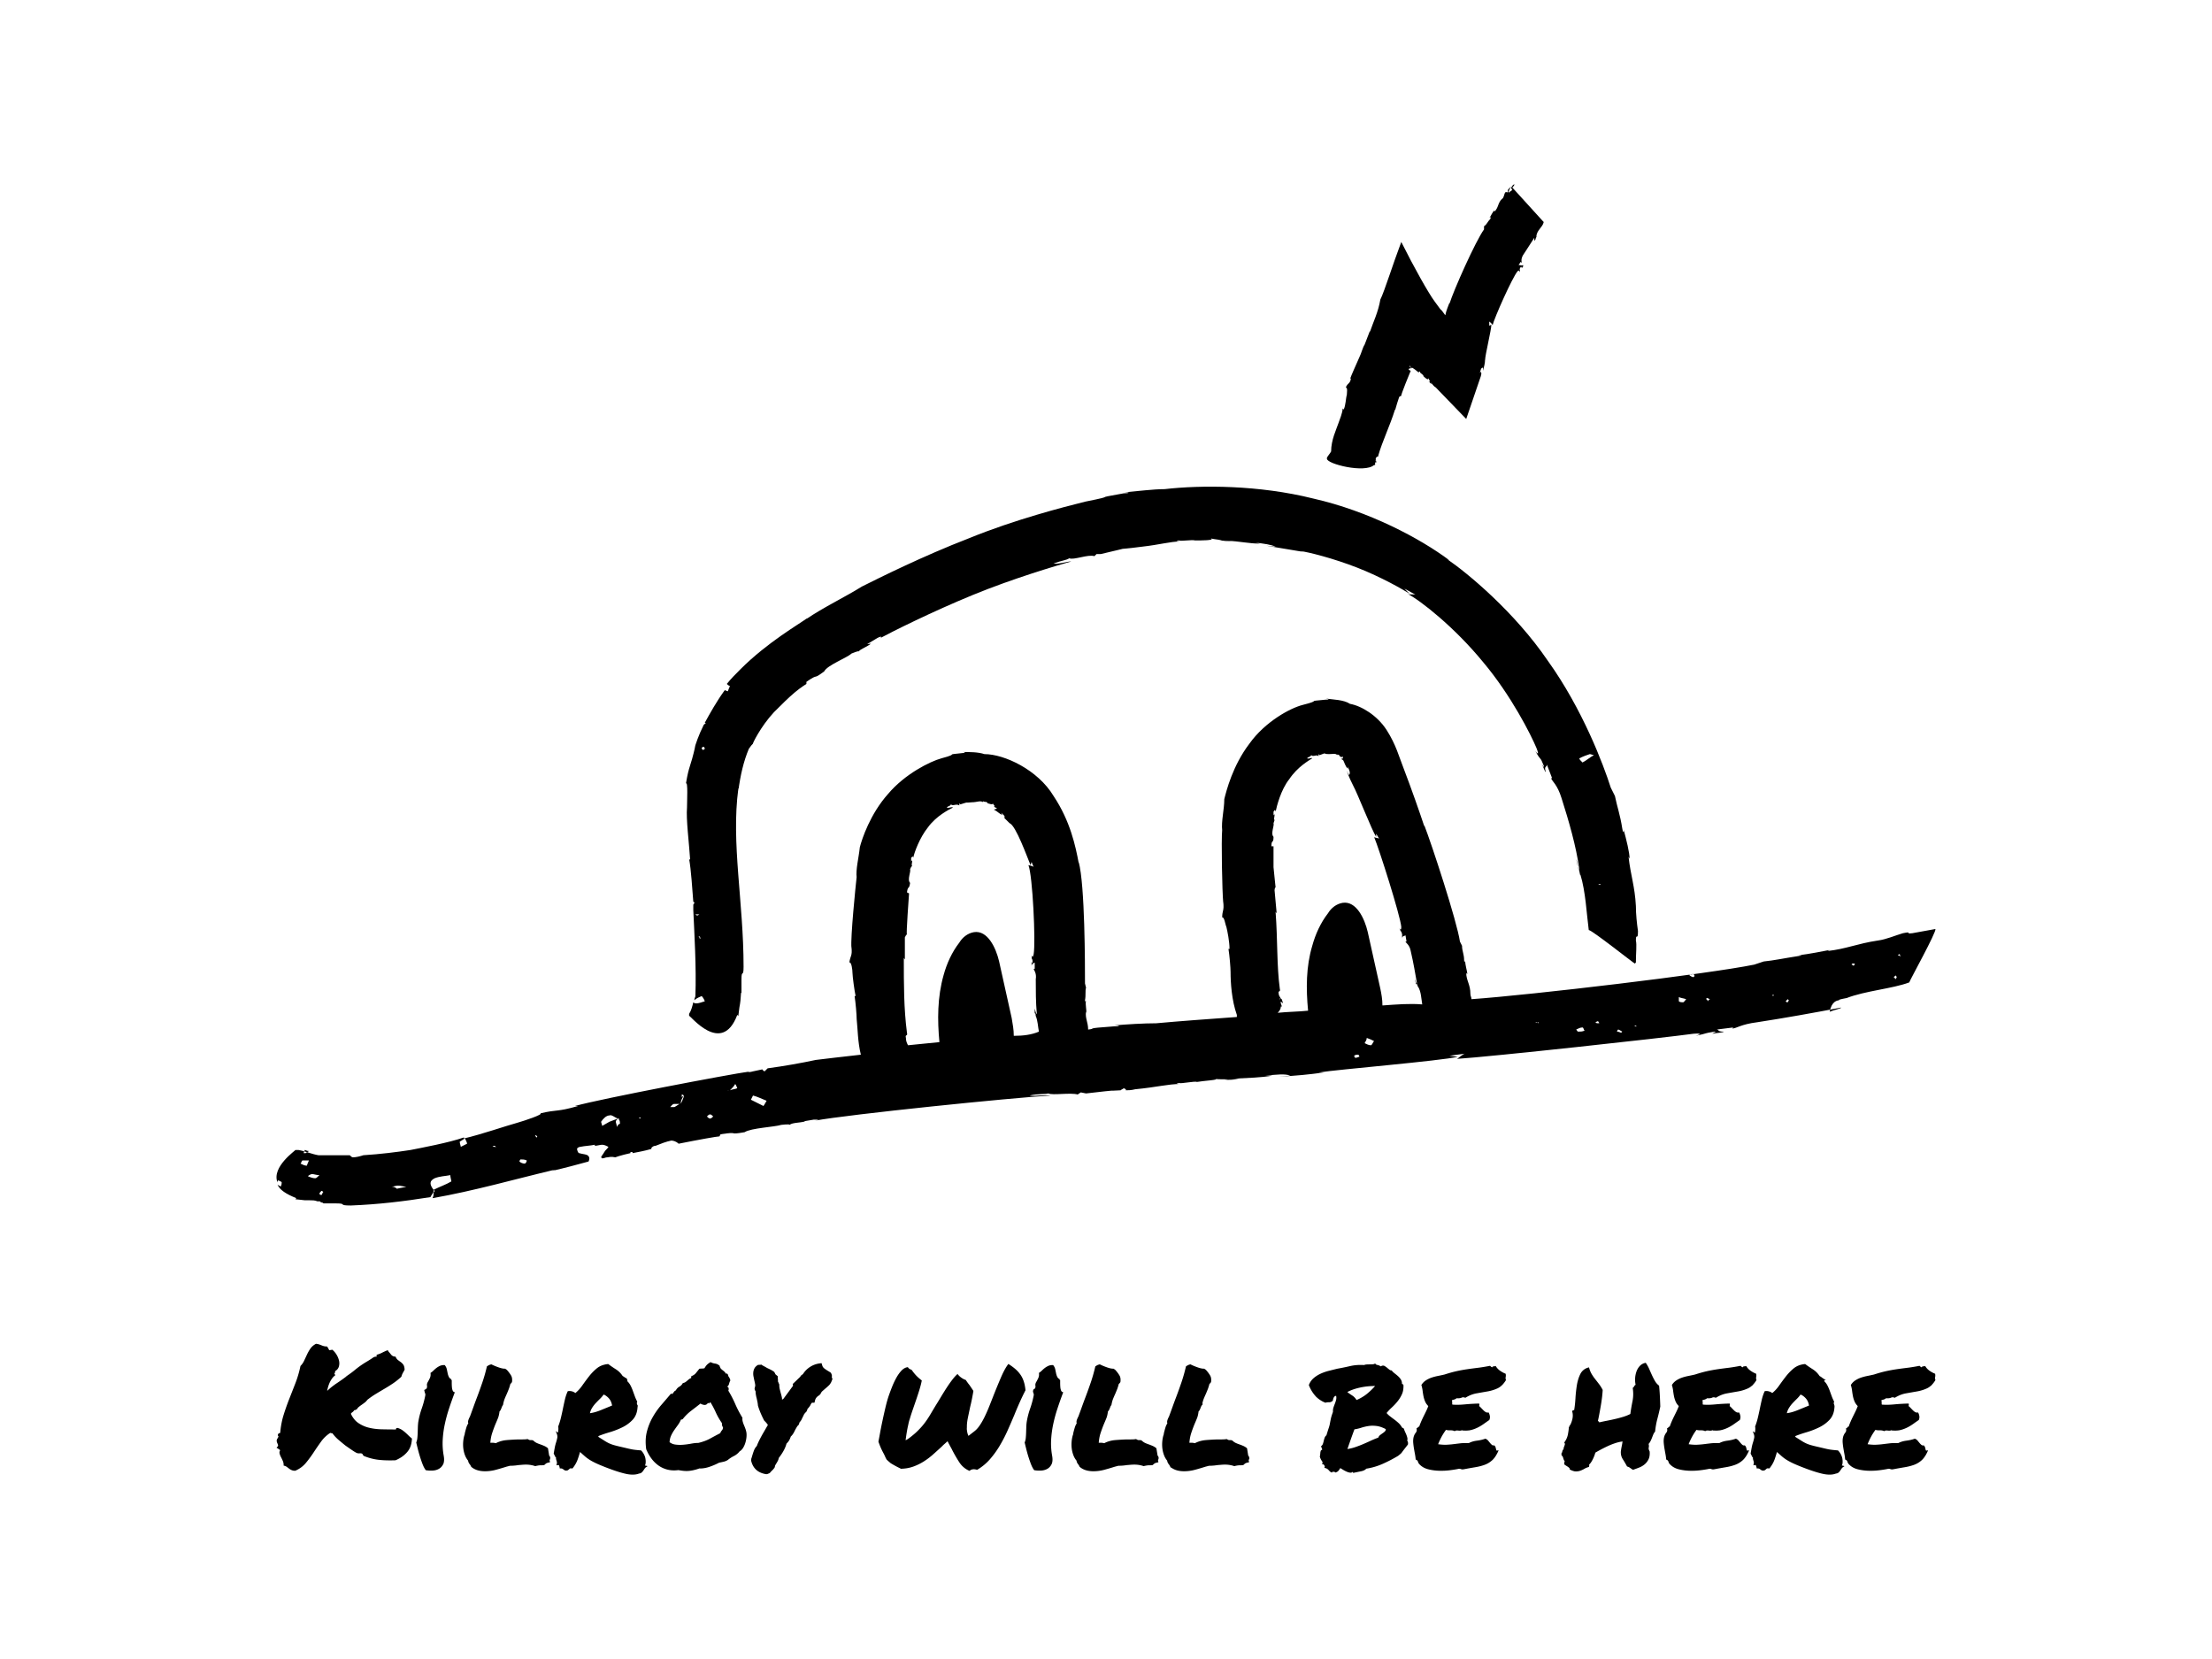 <?xml version="1.0" encoding="UTF-8" standalone="no"?>
<svg
   xmlns:dc="http://purl.org/dc/elements/1.1/"
   xmlns:cc="http://creativecommons.org/ns#"
   xmlns:rdf="http://www.w3.org/1999/02/22-rdf-syntax-ns#"
   xmlns:svg="http://www.w3.org/2000/svg"
   xmlns="http://www.w3.org/2000/svg"
   xmlns:sodipodi="http://sodipodi.sourceforge.net/DTD/sodipodi-0.dtd"
   xmlns:inkscape="http://www.inkscape.org/namespaces/inkscape"
   width="4000"
   height="3000"
   viewBox="0 0 4000 3000"
   version="1.1"
   id="svg911"
   sodipodi:docname="Kilroy.svg"
   inkscape:version="1.0.2 (e86c870879, 2021-01-15)">
  <defs
     id="defs915" />
  <sodipodi:namedview
     pagecolor="#ffffff"
     bordercolor="#666666"
     borderopacity="1"
     objecttolerance="10"
     gridtolerance="10"
     guidetolerance="10"
     inkscape:pageopacity="0"
     inkscape:pageshadow="2"
     inkscape:window-width="1362"
     inkscape:window-height="724"
     id="namedview913"
     showgrid="false"
     inkscape:zoom="0.077089392"
     inkscape:cx="-676.52867"
     inkscape:cy="618.81547"
     inkscape:window-x="0"
     inkscape:window-y="20"
     inkscape:window-maximized="1"
     inkscape:current-layer="svg911"
     inkscape:document-rotation="0" />
  <g
     id="g917"
     transform="translate(2.3441327e-5,2005.196)">
    <g
       id="svgGroup"
       stroke-linecap="round"
       fill-rule="evenodd"
       font-size="12px"
       stroke="#000"
       stroke-width="0.25mm"
       fill="none"
       style="fill:#000000;stroke:#000000;stroke-width:0.25mm"
       transform="matrix(3.074,0,0,3.074,501.796,426.282)">
      <path
         d="m 30.356,3.809 1.758,-0.293 a 10.203,10.203 0 0 1 1.607,1.731 12.465,12.465 0 0 1 0.639,0.954 11.469,11.469 0 0 1 1.168,2.577 10.459,10.459 0 0 1 0.199,0.743 6.715,6.715 0 0 1 0.174,1.5 6.245,6.245 0 0 1 -0.271,1.821 3.839,3.839 0 0 1 -1.487,2.034 5.495,5.495 0 0 1 -0.76,0.456 4.18,4.18 0 0 1 0.03,0.209 q 0.05,0.432 -0.03,0.67 a 2.772,2.772 0 0 1 -0.182,0.428 2.47,2.47 0 0 1 -0.062,0.109 1.087,1.087 0 0 0 -0.105,0.229 0.85,0.85 0 0 0 -0.041,0.259 0.425,0.425 0 0 0 0.034,0.158 q 0.082,0.202 0.356,0.477 a 9.254,9.254 0 0 0 -1.325,1.343 11.392,11.392 0 0 0 -0.628,0.854 15.144,15.144 0 0 0 -1.465,2.784 q -0.585,1.464 -0.927,2.929 a 20.403,20.403 0 0 0 -0.304,1.565 15.879,15.879 0 0 0 -0.136,1.17 38.056,38.056 0 0 1 4.356,-3.844 45.526,45.526 0 0 1 2.285,-1.625 120.59,120.59 0 0 0 3.356,-2.316 q 1.78,-1.276 3.285,-2.469 a 69.289,69.289 0 0 0 2.111,-1.526 50.638,50.638 0 0 0 1.844,-1.453 51.287,51.287 0 0 1 3.466,-2.637 q 1.758,-1.22 3.662,-2.343 A 57.769,57.769 0 0 0 56.09,8.317 64.704,64.704 0 0 0 56.821,7.812 q 0.976,-0.39 1.514,-0.195 0.537,0.195 1.025,0.488 A 2.085,2.085 0 0 0 59.373,7.99 Q 59.423,7.409 59.067,7.275 58.687,7.133 58.769,6.391 a 2.946,2.946 0 0 1 0.005,-0.043 18.485,18.485 0 0 0 1.76,-0.611 14.688,14.688 0 0 0 1.219,-0.561 q 1.318,-0.684 2.783,-1.27 a 46.514,46.514 0 0 1 1.465,1.694 51.964,51.964 0 0 1 0.488,0.601 3.441,3.441 0 0 0 2.432,1.302 4.603,4.603 0 0 0 0.205,0.017 6.635,6.635 0 0 0 0.473,0.862 q 0.291,0.444 0.628,0.77 a 3.552,3.552 0 0 0 0.315,0.272 53.973,53.973 0 0 0 1.66,1.221 q 0.83,0.585 1.416,1.416 a 2.886,2.886 0 0 1 0.345,0.68 q 0.247,0.678 0.323,1.68 a 10.932,10.932 0 0 1 0.015,0.227 27.443,27.443 0 0 1 -0.427,0.818 37.295,37.295 0 0 1 -0.5,0.891 8.001,8.001 0 0 0 -0.442,0.896 q -0.2,0.473 -0.373,1.024 a 14.601,14.601 0 0 0 -0.113,0.375 42.276,42.276 0 0 1 -3.394,2.811 36.585,36.585 0 0 1 -1.342,0.949 94.641,94.641 0 0 1 -4.883,3.076 515.833,515.833 0 0 0 -5.078,3.028 51.876,51.876 0 0 0 -3.828,2.558 60.303,60.303 0 0 0 -1.397,1.055 6.644,6.644 0 0 1 -1.458,1.557 6.909,6.909 0 0 1 -0.007,0.005 36.666,36.666 0 0 1 -1.806,1.319 q -0.928,0.635 -1.758,1.318 -0.83,0.684 -1.319,1.66 a 5.287,5.287 0 0 0 -0.321,0.01 q -0.148,0.009 -0.278,0.026 a 2.925,2.925 0 0 0 -0.084,0.013 q -0.293,0.049 -0.684,0.147 -0.39,0.781 -1.123,1.269 a 2.69,2.69 0 0 0 -0.758,0.746 2.56,2.56 0 0 0 -0.267,0.524 q 1.758,3.808 4.59,5.761 a 19.332,19.332 0 0 0 6.344,2.832 12.908,12.908 0 0 0 0.003,0 q 3.516,0.879 7.617,0.977 a 352.68,352.68 0 0 0 7.402,0.096 390.553,390.553 0 0 0 1.095,0.002 q 0.488,-0.098 0.439,-0.537 a 0.62,0.62 0 0 1 -0.003,-0.041 q -0.018,-0.394 0.54,-0.301 1.309,0.436 2.229,1.029 a 6.715,6.715 0 0 1 0.213,0.143 q 0.976,0.683 1.855,1.464 a 39.973,39.973 0 0 1 1.709,1.612 23.104,23.104 0 0 0 1.011,0.949 29.683,29.683 0 0 0 0.893,0.76 14.66,14.66 0 0 1 -0.52,3.386 10.567,10.567 0 0 1 -2.165,4.084 16.33,16.33 0 0 1 -3.852,3.231 21.192,21.192 0 0 1 -2.74,1.408 93.21,93.21 0 0 1 -2.36,0.052 q -2.293,0.021 -4.317,-0.083 A 49.984,49.984 0 0 1 59.458,67.285 31.858,31.858 0 0 1 51.157,65.137 Q 50.889,65.048 50.662,64.632 A 2.523,2.523 0 0 1 50.62,64.551 5.576,5.576 0 0 0 50.501,64.325 q -0.13,-0.232 -0.244,-0.373 A 1.128,1.128 0 0 0 50.18,63.867 2.659,2.659 0 0 0 48.743,63.46 3.216,3.216 0 0 0 48.422,63.477 q -0.976,0.097 -1.66,-0.196 a 7.036,7.036 0 0 1 -0.509,-0.256 q -0.83,-0.454 -2.236,-1.409 a 65.847,65.847 0 0 1 -0.136,-0.093 329.825,329.825 0 0 1 -1.916,-1.318 253.219,253.219 0 0 1 -1.746,-1.221 236.906,236.906 0 0 1 -3.836,-3.17 216.989,216.989 0 0 1 -0.119,-0.101 21.774,21.774 0 0 1 -3.369,-3.565 1.11,1.11 0 0 0 -0.23,-0.278 q -0.247,-0.21 -0.6,-0.21 a 1.955,1.955 0 0 1 -0.991,-0.273 2.324,2.324 0 0 1 -0.034,-0.02 q -3.418,2.149 -5.713,5.322 -2.295,3.174 -4.444,6.446 a 68.29,68.29 0 0 1 -4.541,6.152 q -2.392,2.881 -6.005,4.443 -1.018,0 -1.772,-0.306 A 3.42,3.42 0 0 1 8.481,73.389 6.729,6.729 0 0 1 7.016,72.51 37.386,37.386 0 0 0 5.649,71.484 4.19,4.19 0 0 0 4.25,70.84 4.842,4.842 0 0 0 4.087,70.801 q 0,-1.367 -0.538,-2.588 A 40.831,40.831 0 0 0 3.012,67.041 33.02,33.02 0 0 0 2.475,65.967 9.959,9.959 0 0 1 1.964,64.829 8.074,8.074 0 0 1 1.694,63.965 1.911,1.911 0 0 1 1.636,63.5 q 0,-0.693 0.516,-1.387 A 3.754,3.754 0 0 1 2.231,62.012 20.243,20.243 0 0 0 1.181,61.206 15.04,15.04 0 0 0 0.18,60.547 3.289,3.289 0 0 0 0.482,60.204 q 0.369,-0.49 0.333,-0.927 A 3.074,3.074 0 0 0 0.604,58.398 3.701,3.701 0 0 0 0.473,58.105 5.471,5.471 0 0 1 0.034,56.885 1.333,1.333 0 0 1 0,56.584 Q 0,56.07 0.376,55.469 A 0.829,0.829 0 0 0 0.511,55.423 Q 0.749,55.317 0.72,55.092 A 0.426,0.426 0 0 0 0.717,55.078 0.501,0.501 0 0 1 0.71,55.004 Q 0.707,54.76 0.962,54.59 l 0.146,-0.586 a 0.183,0.183 0 0 0 0.005,-0.045 q 0,-0.183 -0.347,-0.443 A 1.663,1.663 0 0 1 0.732,53.375 Q 0.63,52.847 1.006,52.661 a 0.728,0.728 0 0 1 0.053,-0.024 l 0.977,-0.391 a 54.704,54.704 0 0 1 0.874,-6.267 43.726,43.726 0 0 1 1.128,-4.426 139.685,139.685 0 0 1 3.32,-9.424 q 1.807,-4.59 3.613,-9.229 a 62.356,62.356 0 0 0 2.184,-6.77 74.399,74.399 0 0 0 0.795,-3.337 10.478,10.478 0 0 0 1.829,-2.49 12.109,12.109 0 0 0 0.27,-0.537 A 374.987,374.987 0 0 0 17.71,6.201 24.24,24.24 0 0 1 19.663,2.734 8.358,8.358 0 0 1 21.924,0.498 10.218,10.218 0 0 1 22.739,0 q 0.879,0.098 1.611,0.342 0.733,0.244 1.416,0.537 a 9.446,9.446 0 0 0 1.176,0.412 10.686,10.686 0 0 0 0.289,0.076 6.641,6.641 0 0 0 1.307,0.187 7.652,7.652 0 0 0 0.353,0.008 q 0.391,0.489 0.684,1.124 a 3.866,3.866 0 0 0 0.781,1.123 z"
         id="0"
         vector-effect="non-scaling-stroke"
         style="fill:#000000" />
      <path
         d="m 97.006,70.215 a 4.086,4.086 0 0 0 0.119,-0.26 q 0.674,-1.623 0.223,-4.33 a 41.058,41.058 0 0 1 -0.688,-7.43 39.266,39.266 0 0 1 0.053,-2.043 60.473,60.473 0 0 1 1.221,-9.326 86.051,86.051 0 0 1 2.49,-9.228 q 1.514,-4.59 3.272,-9.278 a 1.745,1.745 0 0 1 -0.828,-0.647 2.48,2.48 0 0 1 -0.295,-0.573 7.044,7.044 0 0 1 -0.238,-0.786 8.565,8.565 0 0 1 -0.202,-1.265 26.485,26.485 0 0 1 -0.097,-2.295 v -1.953 a 4.374,4.374 0 0 1 -0.559,-0.332 3.27,3.27 0 0 1 -1.101,-1.28 9.684,9.684 0 0 1 -0.733,-2.197 L 99.155,14.648 A 5.052,5.052 0 0 0 98.13,12.5 8.427,8.427 0 0 0 97.859,12.504 q -0.579,0.019 -1.084,0.118 a 4.761,4.761 0 0 0 -1.136,0.366 11.605,11.605 0 0 0 -0.377,0.189 10.165,10.165 0 0 0 -1.478,0.934 14.983,14.983 0 0 0 -0.052,0.04 16.228,16.228 0 0 0 -1.56,1.376 10.891,10.891 0 0 1 -1.66,1.368 q 0.196,1.66 -0.537,3.173 a 48.305,48.305 0 0 1 -0.33,0.67 q -0.517,1.027 -0.89,1.625 -0.383,0.766 -0.376,1.351 a 1.566,1.566 0 0 0 0.034,0.309 2.07,2.07 0 0 1 0.029,0.177 q 0.081,0.641 -0.176,1.581 -0.097,0.489 -0.586,0.635 a 1.486,1.486 0 0 0 -0.009,0.003 q -0.139,0.043 -0.247,0.106 a 0.674,0.674 0 0 0 -0.33,0.428 1.848,1.848 0 0 0 -0.071,0.51 q 0,0.236 0.058,0.483 a 2.744,2.744 0 0 0 0.16,0.472 2.553,2.553 0 0 1 0.217,1.034 q 0,0.307 -0.071,0.626 a 53.773,53.773 0 0 1 -2.099,7.715 q -1.319,3.711 -2.002,7.812 a 27.407,27.407 0 0 0 -0.089,0.742 31.216,31.216 0 0 0 -0.155,2.335 3356.923,3356.923 0 0 1 -0.098,3.173 47.253,47.253 0 0 1 -0.195,3.077 10.879,10.879 0 0 1 -0.194,1.259 8.253,8.253 0 0 1 -0.441,1.426 201.289,201.289 0 0 0 0.113,0.477 q 0.173,0.729 0.373,1.545 a 354.476,354.476 0 0 0 0.442,1.787 79.711,79.711 0 0 0 1.22,4.345 q 0.684,2.198 1.465,4.249 a 21.408,21.408 0 0 0 0.224,0.563 q 0.341,0.824 0.717,1.527 a 12.094,12.094 0 0 0 0.817,1.327 q 1.318,0.22 2.747,0.22 a 19.311,19.311 0 0 0 0.964,-0.024 9.345,9.345 0 0 0 1.064,-0.113 7.516,7.516 0 0 0 2.403,-0.815 5.401,5.401 0 0 0 1.136,-0.83 5.938,5.938 0 0 0 1.207,-1.66 z"
         id="1"
         vector-effect="non-scaling-stroke"
         style="fill:#000000" />
      <path
         d="m 136.704,70.801 -2.246,0.586 a 124.358,124.358 0 0 1 -2.857,0.879 155.942,155.942 0 0 1 -3.1,0.879 q -3.223,0.878 -6.446,0.878 a 15.821,15.821 0 0 1 -3.114,-0.288 q -1.885,-0.379 -3.353,-1.254 a 8.858,8.858 0 0 1 -1.248,-0.899 11.534,11.534 0 0 0 -0.238,-0.494 q -0.347,-0.678 -0.64,-0.971 a 7.247,7.247 0 0 1 -0.538,-0.83 2.205,2.205 0 0 1 -0.156,-0.36 q -0.123,-0.36 -0.185,-0.861 a 10.457,10.457 0 0 1 -1.712,-2.811 11.967,11.967 0 0 1 -0.144,-0.362 16.313,16.313 0 0 1 -0.928,-3.711 18.85,18.85 0 0 1 -0.152,-2.4 19.488,19.488 0 0 1 0.055,-1.458 19.521,19.521 0 0 1 0.49,-3.157 17.669,17.669 0 0 1 0.145,-0.554 2.553,2.553 0 0 0 0.191,-0.506 2.2,2.2 0 0 0 0.053,-0.275 10.195,10.195 0 0 1 0.056,-0.388 q 0.038,-0.231 0.09,-0.491 a 67.57,67.57 0 0 1 0.83,-3.027 9.214,9.214 0 0 1 0.603,-1.525 7.459,7.459 0 0 1 0.618,-1.014 2.259,2.259 0 0 1 -0.195,-0.928 q 0,-0.488 0.195,-1.025 a 14.582,14.582 0 0 1 0.526,-1.267 12.031,12.031 0 0 1 0.353,-0.687 1086.21,1086.21 0 0 0 0.963,-2.625 q 0.752,-2.056 1.332,-3.673 a 238.258,238.258 0 0 1 1.904,-5.127 282.933,282.933 0 0 0 3.125,-8.692 92.739,92.739 0 0 0 1.717,-5.638 110.934,110.934 0 0 0 0.92,-3.639 33.364,33.364 0 0 1 0.366,-0.226 q 0.513,-0.311 0.806,-0.458 a 21.591,21.591 0 0 1 0.28,-0.091 q 0.377,-0.12 0.657,-0.192 a 7.114,7.114 0 0 1 0.039,-0.01 30.122,30.122 0 0 0 1.777,0.814 q 1.08,0.454 2.325,0.895 a 19.477,19.477 0 0 0 1.388,0.438 q 0.7,0.19 1.312,0.288 a 7.671,7.671 0 0 0 1.206,0.104 12.989,12.989 0 0 1 0.314,0.202 q 0.51,0.34 0.663,0.531 a 5.712,5.712 0 0 0 0.244,0.286 4.741,4.741 0 0 0 0.146,0.153 19.564,19.564 0 0 1 1.5,2.014 17.365,17.365 0 0 1 0.356,0.574 3.922,3.922 0 0 1 0.459,1.218 q 0.167,0.81 0.078,1.818 a 9.222,9.222 0 0 1 -0.049,0.431 7.138,7.138 0 0 1 -0.209,0.299 q -0.432,0.58 -0.67,0.58 -0.488,1.953 -1.025,3.32 a 96.735,96.735 0 0 1 -1.123,2.735 56.897,56.897 0 0 0 -1.27,2.929 q -0.586,1.465 -0.976,3.614 a 4.972,4.972 0 0 0 -0.24,0.324 q -0.11,0.163 -0.189,0.314 a 2.166,2.166 0 0 0 -0.109,0.24 q -0.146,0.391 -0.341,0.879 a 22.725,22.725 0 0 1 -0.264,0.63 26.976,26.976 0 0 1 -0.176,0.396 2.498,2.498 0 0 1 -0.698,0.9 2.906,2.906 0 0 1 -0.034,0.027 23.856,23.856 0 0 1 -0.242,1.631 q -0.143,0.768 -0.328,1.417 a 10.255,10.255 0 0 1 -0.358,1.054 127.855,127.855 0 0 1 -1.318,3.125 79.725,79.725 0 0 0 -2.1,5.664 21.86,21.86 0 0 0 -0.779,3.23 29.341,29.341 0 0 0 -0.344,3.215 2.89,2.89 0 0 1 0.469,-0.145 2.194,2.194 0 0 1 0.459,-0.05 h 0.83 a 6.456,6.456 0 0 1 0.762,0.048 q 0.371,0.045 0.781,0.129 a 12.394,12.394 0 0 1 0.508,0.116 q 2.929,-1.562 6.396,-1.855 3.467,-0.293 6.885,-0.391 h 2.734 a 16.858,16.858 0 0 0 1.555,-0.069 13.653,13.653 0 0 0 0.984,-0.126 q 0.879,0.488 1.123,0.537 a 1.868,1.868 0 0 0 0.157,0.023 q 0.225,0.026 0.576,0.026 a 8.118,8.118 0 0 1 0.485,0.013 q 0.25,0.015 0.468,0.047 a 4.131,4.131 0 0 1 0.219,0.037 q 0.953,0.874 1.841,1.36 a 6.119,6.119 0 0 0 0.405,0.203 23.001,23.001 0 0 0 2.246,0.879 40.232,40.232 0 0 1 2.099,0.83 8.241,8.241 0 0 1 1.387,0.766 9.865,9.865 0 0 1 0.615,0.454 l 0.684,4.2 a 7.772,7.772 0 0 1 0.203,0.272 q 0.465,0.655 0.383,0.9 a 2.49,2.49 0 0 1 -0.036,0.439 q -0.044,0.241 -0.139,0.431 a 1.158,1.158 0 0 1 -0.216,0.301 l 0.196,1.075 A 12.734,12.734 0 0 0 159.076,69 q -0.607,0.156 -0.989,0.336 a 2.093,2.093 0 0 0 -0.338,0.195 q -0.537,0.391 -1.026,0.879 a 23.402,23.402 0 0 1 -0.363,0.043 q -0.338,0.037 -0.565,0.049 a 3.705,3.705 0 0 1 -0.195,0.006 h -0.635 a 9.703,9.703 0 0 0 -1.107,0.068 q -0.558,0.065 -1.189,0.19 a 21.191,21.191 0 0 0 -1.024,0.23 q -2.637,-0.879 -5.469,-0.879 a 26.175,26.175 0 0 0 -1.666,0.055 29.975,29.975 0 0 0 -0.58,0.043 l -2.343,0.195 a 28.253,28.253 0 0 1 -2.393,0.293 q -1.221,0.098 -2.49,0.098 z"
         id="2"
         vector-effect="non-scaling-stroke"
         style="fill:#000000" />
      <path
         d="m 205.356,20.605 v 1.172 a 8.896,8.896 0 0 1 1.904,2.491 25.303,25.303 0 0 1 1.151,2.578 28.296,28.296 0 0 1 0.168,0.449 l 1.172,3.223 a 23.838,23.838 0 0 0 1.367,3.076 3.568,3.568 0 0 0 -0.107,0.304 q -0.046,0.153 -0.068,0.288 a 1.482,1.482 0 0 0 -0.021,0.238 1.828,1.828 0 0 0 0.044,0.388 2.484,2.484 0 0 0 0.103,0.344 7.193,7.193 0 0 1 0.244,0.781 1.531,1.531 0 0 1 0.035,0.2 q 0.036,0.319 -0.022,0.78 a 5.978,5.978 0 0 1 -0.013,0.095 q -0.293,4.297 -2.783,6.933 a 20.161,20.161 0 0 1 -5.143,3.904 23.257,23.257 0 0 1 -0.863,0.442 47.567,47.567 0 0 1 -6.773,2.656 52.77,52.77 0 0 1 -0.746,0.225 q -4.004,1.172 -7.227,2.539 a 0.65,0.65 0 0 0 0.015,0.147 q 0.047,0.201 0.24,0.236 a 0.489,0.489 0 0 0 0.087,0.008 0.335,0.335 0 0 1 0.116,0.018 q 0.207,0.076 0.128,0.47 2.344,1.465 3.711,2.344 1.367,0.878 2.588,1.464 a 18.67,18.67 0 0 0 1.941,0.797 21.442,21.442 0 0 0 0.695,0.229 29.795,29.795 0 0 0 0.779,0.229 q 1.272,0.357 3.177,0.796 a 781.904,781.904 0 0 1 1.199,0.278 q 1.164,0.271 2.03,0.476 a 210.923,210.923 0 0 1 0.726,0.174 q 1.416,0.342 2.587,0.586 1.172,0.244 2.393,0.391 a 55.102,55.102 0 0 0 0.674,0.076 q 0.762,0.082 1.796,0.176 a 214.452,214.452 0 0 0 0.997,0.089 q 0.879,0.879 1.514,2.1 a 8.532,8.532 0 0 1 0.632,1.564 7.308,7.308 0 0 1 0.198,0.877 q 0.13,0.814 0.13,1.585 a 8.764,8.764 0 0 1 -0.033,0.759 q -0.092,1.059 -0.618,1.727 a 2.474,2.474 0 0 1 -0.065,0.08 q 0.092,0.277 0.403,0.248 a 0.734,0.734 0 0 0 0.036,-0.004 q 0.342,-0.049 0.733,0.049 -0.586,0.39 -0.977,0.976 l -0.781,1.172 a 5.506,5.506 0 0 1 -0.7,0.856 5.014,5.014 0 0 1 -0.179,0.17 q -0.488,0.439 -1.367,0.537 a 9.17,9.17 0 0 1 -2.185,0.536 q -2.316,0.288 -5.299,-0.36 a 24.305,24.305 0 0 1 -0.134,-0.03 q -4.589,-1.025 -11.621,-3.76 -3.515,-1.367 -5.713,-2.392 A 40.535,40.535 0 0 1 185.7,68.423 q -0.893,-0.476 -1.661,-0.953 a 23.794,23.794 0 0 1 -0.216,-0.136 q -1.611,-1.025 -2.93,-2.197 -0.906,-0.806 -2.066,-1.842 a 1875.13,1875.13 0 0 1 -1.108,-0.99 101.506,101.506 0 0 1 -0.521,1.834 q -0.582,1.969 -1.084,3.311 a 23.156,23.156 0 0 1 -0.299,0.763 15.551,15.551 0 0 1 -1.038,2.038 q -0.622,1.038 -1.452,2.112 -0.959,-0.147 -1.473,0.095 a 1.009,1.009 0 0 0 -0.285,0.198 7.026,7.026 0 0 1 -1.074,0.879 q -0.879,0.195 -1.27,0 a 3.834,3.834 0 0 1 -0.429,-0.249 3.13,3.13 0 0 1 -0.254,-0.19 3.755,3.755 0 0 0 -0.285,-0.214 q -0.15,-0.103 -0.327,-0.206 a 6.732,6.732 0 0 0 -0.121,-0.069 1.57,1.57 0 0 0 -0.345,-0.136 q -0.389,-0.108 -0.973,-0.108 a 16.407,16.407 0 0 0 -0.292,-1.028 14.037,14.037 0 0 0 -0.148,-0.437 q -0.236,-0.662 -1.252,-0.499 a 3.191,3.191 0 0 0 -0.066,0.011 q 0.175,-0.699 0.115,-1.202 a 1.898,1.898 0 0 0 -0.017,-0.116 7.939,7.939 0 0 0 -0.126,-0.573 6.201,6.201 0 0 0 -0.118,-0.404 8.849,8.849 0 0 1 -0.245,-0.879 1.373,1.373 0 0 1 -0.029,-0.209 q -0.02,-0.31 0.076,-0.716 a 4.263,4.263 0 0 1 0.051,-0.198 0.664,0.664 0 0 1 -0.481,-0.21 q -0.17,-0.169 -0.3,-0.473 a 13.311,13.311 0 0 0 -0.635,-1.282 14.548,14.548 0 0 0 -0.049,-0.086 182.172,182.172 0 0 1 0.293,-1.708 153.507,153.507 0 0 1 0.293,-1.612 25.25,25.25 0 0 1 0.472,-2.056 21.688,21.688 0 0 1 0.261,-0.874 28.333,28.333 0 0 0 0.732,-2.734 4.39,4.39 0 0 0 0.098,-0.922 q 0,-0.669 -0.201,-1.36 a 5.941,5.941 0 0 0 -0.19,-0.55 0.826,0.826 0 0 0 0.085,0.057 q 0.287,0.163 0.455,-0.114 a 0.79,0.79 0 0 0 0.046,-0.089 2.859,2.859 0 0 0 0.128,-0.354 q 0.102,-0.349 0.165,-0.818 0.098,-0.733 0.098,-1.465 a 9.092,9.092 0 0 0 -0.014,-0.505 q -0.012,-0.229 -0.037,-0.427 a 4.133,4.133 0 0 0 -0.047,-0.289 40.465,40.465 0 0 0 1.611,-5.224 q 0.635,-2.686 1.172,-5.323 a 204.963,204.963 0 0 1 1.123,-5.175 25.939,25.939 0 0 1 0.991,-3.307 22.419,22.419 0 0 1 0.572,-1.381 q 0.737,-0.134 1.589,0.031 a 6.372,6.372 0 0 1 0.803,0.213 5.423,5.423 0 0 1 0.594,0.235 q 0.798,0.375 1.018,0.888 2.539,-1.953 4.492,-4.736 1.953,-2.783 4.004,-5.42 2.051,-2.637 4.541,-4.688 a 10.505,10.505 0 0 1 3.836,-1.976 14.187,14.187 0 0 1 2.463,-0.465 60.836,60.836 0 0 0 2.474,1.757 75.9,75.9 0 0 0 1.871,1.222 12.74,12.74 0 0 1 3.955,3.955 8.599,8.599 0 0 1 0.637,0.351 q 0.38,0.232 0.682,0.479 a 10.092,10.092 0 0 0 0.516,0.394 q 0.272,0.194 0.587,0.397 a 18.282,18.282 0 0 0 0.215,0.136 z m -16.064,11.036 a 18.344,18.344 0 0 0 2.392,-2.832 q 1.131,0.357 2.207,1.185 a 10.875,10.875 0 0 1 1.358,1.256 q 1.709,1.855 2.099,4.883 a 2115.684,2115.684 0 0 1 -3.418,1.404 2494.175,2494.175 0 0 1 -3.613,1.477 31.348,31.348 0 0 1 -2.798,0.994 24.781,24.781 0 0 1 -4.331,0.91 q 0.391,-2.148 1.367,-3.76 a 18.113,18.113 0 0 1 2.198,-2.929 63.262,63.262 0 0 1 2.539,-2.588 z"
         id="3"
         vector-effect="non-scaling-stroke"
         style="fill:#000000" />
      <path
         d="m 243.833,20.02 v -1.075 q 1.757,-0.781 2.588,-1.806 0.83,-1.026 2.001,-2.491 0.839,-0.093 1.367,-0.097 a 6.168,6.168 0 0 1 0.049,0 4.382,4.382 0 0 0 0.345,-0.016 q 0.495,-0.039 1.267,-0.18 a 19.049,19.049 0 0 1 0.474,-0.787 q 0.505,-0.793 0.942,-1.263 a 5.729,5.729 0 0 1 0.511,-0.482 q 0.28,-0.235 0.628,-0.481 a 14.558,14.558 0 0 1 0.765,-0.502 8.061,8.061 0 0 0 2.066,0.694 9.379,9.379 0 0 0 0.522,0.087 q 1.416,0.195 2.49,1.27 a 3.624,3.624 0 0 0 0.114,0.619 q 0.152,0.542 0.472,0.894 0.488,0.537 1.074,0.977 a 15.442,15.442 0 0 1 1.123,0.928 2.216,2.216 0 0 1 0.518,0.717 q 0.133,0.288 0.212,0.639 a 3.819,3.819 0 0 1 0.003,0.011 q 0.216,0.054 0.357,0.018 a 0.312,0.312 0 0 0 0.18,-0.116 q 0.146,-0.195 0.537,-0.098 a 10.61,10.61 0 0 0 0.148,0.608 q 0.24,0.866 0.536,1.199 0.296,0.334 0.593,1.145 a 11.548,11.548 0 0 1 0.188,0.564 9.264,9.264 0 0 0 -0.732,2.002 2.172,2.172 0 0 1 -1.059,1.426 2.814,2.814 0 0 1 -0.162,0.088 q -0.091,0.637 0.327,0.723 a 0.628,0.628 0 0 0 0.063,0.009 q 0.417,0.042 0.549,0.404 a 0.908,0.908 0 0 1 0.037,0.133 q 0.098,0.879 -0.293,1.27 a 64.955,64.955 0 0 1 4.2,8.056 64.955,64.955 0 0 0 4.199,8.057 6.98,6.98 0 0 0 -0.025,0.58 6.304,6.304 0 0 0 0.22,1.666 16.033,16.033 0 0 0 0.733,2.1 40.232,40.232 0 0 1 0.83,2.099 13.181,13.181 0 0 1 0.586,2.149 9.934,9.934 0 0 1 0.095,1.22 q 0.016,0.839 -0.095,1.758 a 16.7,16.7 0 0 1 -0.684,3.125 q -0.488,1.514 -1.27,2.735 a 6.011,6.011 0 0 1 -0.796,1.005 4.598,4.598 0 0 1 -1.059,0.801 9.604,9.604 0 0 1 -3.32,2.735 19.099,19.099 0 0 0 -3.614,2.343 7.376,7.376 0 0 1 -2.269,0.949 8.333,8.333 0 0 1 -0.123,0.028 362.921,362.921 0 0 1 -2.686,0.586 q -0.923,0.504 -2.135,1.043 a 43.859,43.859 0 0 1 -0.404,0.178 q -1.465,0.634 -3.027,1.172 -1.563,0.537 -3.125,0.781 a 15.577,15.577 0 0 1 -1.035,0.128 q -0.857,0.075 -1.573,0.028 a 7.597,7.597 0 0 1 -0.126,-0.01 27.108,27.108 0 0 1 -3.871,1.113 23.17,23.17 0 0 1 -1.842,0.303 q -2.723,0.335 -6.334,-0.406 a 31.369,31.369 0 0 1 -0.161,-0.033 19.457,19.457 0 0 1 -2.144,0.181 q -2.302,0.063 -4.35,-0.474 a 15.599,15.599 0 0 1 -4.083,-1.694 14.262,14.262 0 0 1 -1.19,-0.796 18.429,18.429 0 0 1 -4.004,-4.102 24.607,24.607 0 0 1 -2.783,-5.029 31.888,31.888 0 0 1 -0.293,-3.248 q -0.104,-2.794 0.344,-5.298 a 21.101,21.101 0 0 1 0.339,-1.562 34.169,34.169 0 0 1 3.233,-8.156 32.096,32.096 0 0 1 0.137,-0.242 44.541,44.541 0 0 1 5.029,-7.129 666.503,666.503 0 0 0 5.304,-6.201 612.203,612.203 0 0 0 0.165,-0.195 1.909,1.909 0 0 0 0.203,0.056 q 0.294,0.063 0.516,-0.004 a 0.701,0.701 0 0 0 0.208,-0.101 q 0.321,-0.23 0.599,-0.631 a 3.658,3.658 0 0 0 0.036,-0.053 q 0.293,-0.439 0.635,-0.83 a 1.46,1.46 0 0 1 0.83,-0.488 4.984,4.984 0 0 1 1.003,-1.449 4.551,4.551 0 0 1 0.999,-0.749 5.423,5.423 0 0 0 2.1,-2.099 5.364,5.364 0 0 0 0.701,-0.204 q 0.362,-0.134 0.657,-0.314 a 3.133,3.133 0 0 0 0.106,-0.068 q 0.586,-0.391 1.123,-0.879 a 15.442,15.442 0 0 1 1.123,-0.928 3.666,3.666 0 0 1 1.07,-0.549 4.36,4.36 0 0 1 0.298,-0.085 z m 16.992,32.421 q 0.39,-1.074 1.025,-1.757 0.635,-0.684 0.733,-2.051 a 9.169,9.169 0 0 1 -0.22,-0.369 q -0.211,-0.376 -0.308,-0.652 a 1.754,1.754 0 0 1 -0.058,-0.2 q -0.074,-0.331 -0.092,-0.968 a 15.812,15.812 0 0 1 -0.006,-0.448 38.578,38.578 0 0 1 -3.711,-6.494 q -1.562,-3.467 -3.516,-6.494 a 1.776,1.776 0 0 1 -0.207,0.317 q -0.116,0.145 -0.273,0.29 a 3.778,3.778 0 0 1 -0.203,0.174 0.774,0.774 0 0 1 -0.172,0.106 q -0.415,0.182 -0.896,-0.295 a 2.202,2.202 0 0 1 -0.006,-0.006 q -0.144,0.576 -0.448,0.913 a 1.388,1.388 0 0 1 -0.236,0.21 1.587,1.587 0 0 1 -0.929,0.299 1.745,1.745 0 0 1 -0.145,-0.006 4.081,4.081 0 0 1 -0.752,-0.138 5.113,5.113 0 0 1 -0.469,-0.155 4.336,4.336 0 0 1 -0.853,-0.438 3.867,3.867 0 0 1 -0.27,-0.197 q -2.832,2.246 -5.664,4.395 a 28.271,28.271 0 0 0 -5.078,4.98 3.582,3.582 0 0 1 -0.111,0.053 q -0.294,0.135 -0.377,0.094 a 0.087,0.087 0 0 0 -0.025,-0.008 q -0.103,-0.018 -0.423,0.101 a 5.54,5.54 0 0 0 -0.138,0.053 q -0.782,1.855 -1.905,3.369 -1.123,1.514 -2.197,3.076 -1.074,1.563 -1.855,3.321 a 9.815,9.815 0 0 0 -0.66,2.146 13.346,13.346 0 0 0 -0.219,1.955 7.54,7.54 0 0 0 3.871,1.656 8.971,8.971 0 0 0 0.035,0.004 21.227,21.227 0 0 0 2.748,0.176 23.231,23.231 0 0 0 1.891,-0.078 43.897,43.897 0 0 0 4.687,-0.635 25.757,25.757 0 0 1 2.342,-0.343 19.665,19.665 0 0 1 1.906,-0.096 34.247,34.247 0 0 0 3.365,-0.976 q 1.764,-0.617 3.245,-1.387 a 20.411,20.411 0 0 0 0.421,-0.225 q 2.93,-1.611 6.153,-3.272 z"
         id="4"
         vector-effect="non-scaling-stroke"
         style="fill:#000000" />
      <path
         d="m 306.723,45.41 -0.488,1.465 a 5.497,5.497 0 0 0 -1.079,1.263 6.249,6.249 0 0 0 -0.093,0.153 79.957,79.957 0 0 0 -0.976,1.709 20.344,20.344 0 0 1 -1.075,2.051 7.521,7.521 0 0 1 -1.465,1.758 19.668,19.668 0 0 1 -0.305,0.853 q -0.33,0.857 -0.66,1.423 a 5.81,5.81 0 0 1 -0.011,0.019 6.341,6.341 0 0 1 -0.405,0.599 q -0.226,0.3 -0.516,0.626 a 15.696,15.696 0 0 1 -0.642,0.679 16.746,16.746 0 0 1 -1.228,3.286 q -1.216,2.485 -3.361,5.21 a 4.727,4.727 0 0 1 -0.497,1.631 5.385,5.385 0 0 1 -0.041,0.078 25.931,25.931 0 0 1 -0.927,1.611 10.296,10.296 0 0 0 -0.269,0.426 12.16,12.16 0 0 0 -0.122,0.209 21.52,21.52 0 0 0 -0.091,0.162 q -0.129,0.229 -0.202,0.375 l -0.195,0.977 a 8.08,8.08 0 0 1 -0.709,0.971 6.916,6.916 0 0 1 -0.365,0.396 l -1.075,1.074 q -0.162,0.244 -0.527,0.622 a 12.133,12.133 0 0 1 -0.156,0.159 l -1.465,0.586 a 12.395,12.395 0 0 1 -3.721,-1.068 q -3.506,-1.692 -4.74,-5.696 a 13.047,13.047 0 0 1 -0.23,-0.853 l 0.097,-0.977 a 9.412,9.412 0 0 0 0.323,-0.958 10.276,10.276 0 0 0 0.019,-0.067 20.186,20.186 0 0 1 0.224,-0.761 23.566,23.566 0 0 1 0.118,-0.362 30.067,30.067 0 0 1 0.928,-2.734 q 0.537,-1.368 1.611,-2.442 a 6.583,6.583 0 0 1 0.128,-0.393 q 0.238,-0.669 0.751,-1.804 0.671,-1.486 2.284,-4.432 a 182.99,182.99 0 0 1 0.06,-0.109 890.263,890.263 0 0 0 0.646,-1.111 q 0.63,-1.082 1.104,-1.905 a 260.848,260.848 0 0 0 0.398,-0.695 q 0.781,-1.367 1.269,-2.148 a 13.915,13.915 0 0 0 -2.343,-2.832 63.386,63.386 0 0 1 -1.454,-2.976 52.57,52.57 0 0 1 -0.744,-1.712 46.403,46.403 0 0 1 -0.634,-1.616 q -0.476,-1.289 -0.782,-2.388 a 21.402,21.402 0 0 0 -0.087,-0.897 q -0.052,-0.439 -0.119,-0.818 a 10.333,10.333 0 0 0 -0.087,-0.433 82.76,82.76 0 0 1 -0.195,-0.904 96.273,96.273 0 0 1 -0.195,-0.952 25.499,25.499 0 0 1 -0.488,-2.148 12.37,12.37 0 0 1 -0.193,-1.955 13.847,13.847 0 0 1 -0.003,-0.291 3.747,3.747 0 0 1 -0.352,-0.598 2.744,2.744 0 0 1 -0.234,-0.769 L 281.333,25 a 2.087,2.087 0 0 0 0.137,-0.48 q 0.093,-0.562 -0.04,-1.327 a 32.076,32.076 0 0 0 -0.452,-2.148 34.997,34.997 0 0 0 -0.036,-0.147 239.981,239.981 0 0 0 -0.208,-1.025 316.071,316.071 0 0 0 -0.231,-1.123 8.188,8.188 0 0 1 -0.175,-1.674 8.06,8.06 0 0 1 0.028,-0.67 q 0.098,-1.172 0.635,-2.197 0.497,-0.949 1.621,-1.689 a 7.237,7.237 0 0 1 0.185,-0.118 l 1.661,-0.097 a 97.594,97.594 0 0 0 1.5,0.817 88.044,88.044 0 0 0 0.209,0.11 25.931,25.931 0 0 1 1.611,0.928 63.24,63.24 0 0 1 1.556,0.733 56.25,56.25 0 0 1 0.495,0.244 q 0.976,0.488 2.051,1.269 l 0.683,1.367 1.27,1.075 v 1.074 q 0.097,0.39 0.097,1.074 a 6.404,6.404 0 0 0 0.018,0.492 q 0.059,0.76 0.317,1.022 a 0.504,0.504 0 0 0 0.056,0.049 l 0.391,1.171 a 11.42,11.42 0 0 0 0.164,1.969 10.116,10.116 0 0 0 0.129,0.619 q 0.292,1.221 0.585,2.295 a 105.968,105.968 0 0 1 0.44,1.667 119.626,119.626 0 0 1 0.146,0.579 q 0.278,1.11 0.117,2.395 a 8.245,8.245 0 0 1 -0.019,0.144 4.228,4.228 0 0 0 0.552,-0.328 3.264,3.264 0 0 0 0.425,-0.355 1.876,1.876 0 0 1 0.171,-0.152 q 0.109,-0.086 0.219,-0.141 0.183,-0.092 0.366,-0.269 a 2.16,2.16 0 0 0 0.025,-0.024 l 5.762,-7.813 -0.196,-0.976 2.051,-1.953 a 63.653,63.653 0 0 1 1.121,-1.095 54.897,54.897 0 0 1 0.393,-0.37 7.532,7.532 0 0 0 0.961,-1.08 6.699,6.699 0 0 0 0.259,-0.385 l 1.075,-0.781 a 13.23,13.23 0 0 1 8.529,-5.978 16.373,16.373 0 0 1 0.357,-0.077 l 1.368,-0.195 0.39,1.269 a 3.498,3.498 0 0 0 0.624,1.056 q 0.396,0.472 0.987,0.897 a 29.321,29.321 0 0 0 2.588,1.661 l 0.879,0.586 a 8.639,8.639 0 0 1 0.214,0.457 q 0.275,0.641 0.275,1.007 a 4.204,4.204 0 0 1 -0.025,0.464 3.142,3.142 0 0 1 -0.073,0.415 l 0.391,0.977 q -0.496,1.488 -1.13,2.464 a 5.321,5.321 0 0 1 -0.775,0.954 40.539,40.539 0 0 1 -1.384,1.266 34.196,34.196 0 0 1 -0.813,0.687 198.541,198.541 0 0 1 -0.842,0.745 148.655,148.655 0 0 1 -0.769,0.671 q -0.733,0.635 -1.123,1.611 l -0.684,0.782 a 6.473,6.473 0 0 0 -1.402,1.057 4.906,4.906 0 0 0 -1.235,2.068 l -0.293,1.171 h -1.172 a 0.126,0.126 0 0 0 -0.052,0.016 q -0.113,0.055 -0.369,0.308 a 6.546,6.546 0 0 0 -0.018,0.018 q -0.297,0.297 -0.851,1.367 a 26.525,26.525 0 0 0 -0.174,0.342 31.506,31.506 0 0 1 -0.281,0.395 q -0.467,0.646 -0.696,0.875 l -0.488,0.488 a 4.949,4.949 0 0 1 -0.187,0.592 4.407,4.407 0 0 1 -0.057,0.14 26.952,26.952 0 0 0 -0.117,0.277 q -0.052,0.124 -0.108,0.263 a 52.971,52.971 0 0 0 -0.117,0.29 21.132,21.132 0 0 0 -0.542,0.561 q -0.748,0.806 -0.991,1.284 a 1.735,1.735 0 0 0 -0.03,0.06 42.675,42.675 0 0 1 -0.306,0.649 q -0.165,0.341 -0.352,0.717 a 68.544,68.544 0 0 1 -0.025,0.05 64.143,64.143 0 0 0 -0.559,1.144 57.052,57.052 0 0 0 -0.174,0.369 4.205,4.205 0 0 1 -0.381,0.648 q -0.207,0.292 -0.48,0.592 a 8.134,8.134 0 0 1 -0.262,0.274 z"
         id="5"
         vector-effect="non-scaling-stroke"
         style="fill:#000000" />
      <path
         d="m 396.469,60.156 -1.367,-2.539 -0.781,-1.562 -1.172,1.074 -1.758,1.562 -0.976,0.977 q -2.539,2.344 -5.127,4.639 a 41.321,41.321 0 0 1 -5.469,4.101 q -2.881,1.807 -6.055,2.93 -3.174,1.123 -6.884,1.221 l -2.149,-1.075 q -1.421,-0.747 -2.498,-1.38 a 36.257,36.257 0 0 1 -0.627,-0.377 10.666,10.666 0 0 1 -0.919,-0.641 q -0.921,-0.711 -2.011,-1.801 a 21.936,21.936 0 0 1 -0.503,-0.958 17.122,17.122 0 0 1 -0.327,-0.702 33.681,33.681 0 0 0 -0.732,-1.563 54.941,54.941 0 0 1 -0.865,-1.634 q -0.508,-1.002 -0.893,-1.881 a 43.323,43.323 0 0 1 -0.684,-1.66 57.883,57.883 0 0 1 -0.683,-1.856 55.63,55.63 0 0 0 0.165,-0.802 q 0.245,-1.237 0.623,-3.331 a 434.659,434.659 0 0 0 0.091,-0.505 199.213,199.213 0 0 1 0.647,-3.431 262.271,262.271 0 0 1 0.769,-3.747 383.299,383.299 0 0 1 1.758,-7.861 99.427,99.427 0 0 1 0.821,-3.265 q 0.4,-1.479 0.809,-2.776 a 54.909,54.909 0 0 1 0.274,-0.844 120.934,120.934 0 0 1 1.194,-3.289 145.843,145.843 0 0 1 0.808,-2.082 48.23,48.23 0 0 1 1.636,-3.687 40.959,40.959 0 0 1 0.805,-1.538 23.893,23.893 0 0 1 1.47,-2.349 18.623,18.623 0 0 1 1.411,-1.753 q 1.281,-1.401 2.693,-1.85 a 4.513,4.513 0 0 1 0.627,-0.151 3.825,3.825 0 0 0 0.413,0.49 q 0.314,0.312 0.662,0.486 a 16.931,16.931 0 0 0 0.544,0.261 q 0.261,0.119 0.498,0.215 a 10.241,10.241 0 0 0 0.032,0.012 32.965,32.965 0 0 0 1.271,1.703 q 0.625,0.78 1.239,1.434 a 19.886,19.886 0 0 0 0.175,0.184 26.116,26.116 0 0 0 1.623,1.538 33.165,33.165 0 0 0 1.454,1.196 q -0.489,2.441 -1.416,5.42 -0.928,2.978 -1.954,5.957 -1.025,2.979 -2.001,5.811 -0.748,2.168 -1.267,3.878 a 64.878,64.878 0 0 0 -0.296,1.004 22.816,22.816 0 0 0 -0.597,1.992 29.47,29.47 0 0 0 -0.38,1.719 q -0.878,3.614 -1.66,9.864 1.172,-0.293 2.539,-1.27 a 40.728,40.728 0 0 0 2.637,-2.051 34.291,34.291 0 0 0 2.152,-1.879 39.814,39.814 0 0 0 0.778,-0.757 56.661,56.661 0 0 0 1.511,-1.568 q 0.675,-0.729 1.245,-1.405 a 31.94,31.94 0 0 0 0.369,-0.445 45.834,45.834 0 0 0 2.392,-3.223 59.62,59.62 0 0 0 1.136,-1.746 74.225,74.225 0 0 0 1.159,-1.916 257.01,257.01 0 0 1 0.948,-1.605 q 0.423,-0.711 0.894,-1.494 a 481.182,481.182 0 0 1 0.99,-1.638 295.935,295.935 0 0 0 1.502,-2.429 356.923,356.923 0 0 0 1.574,-2.6 180.258,180.258 0 0 1 3.173,-5.098 166.338,166.338 0 0 1 0.05,-0.078 q 1.611,-2.49 3.174,-4.541 a 36.719,36.719 0 0 1 1.085,-1.36 q 0.525,-0.625 1.012,-1.136 a 16.182,16.182 0 0 1 0.735,-0.726 8.922,8.922 0 0 0 1.01,1.06 11.818,11.818 0 0 0 0.992,0.795 10.401,10.401 0 0 0 2.588,1.367 49.315,49.315 0 0 0 0.574,0.843 39.326,39.326 0 0 0 0.549,0.769 30.845,30.845 0 0 0 0.525,0.696 23.742,23.742 0 0 0 0.5,0.622 152.416,152.416 0 0 0 0.574,0.855 129.611,129.611 0 0 0 0.549,0.805 42.783,42.783 0 0 1 1.026,1.563 q -0.098,0.683 -0.293,1.758 a 208.147,208.147 0 0 1 -0.208,1.123 268.081,268.081 0 0 1 -0.232,1.22 q -0.244,1.27 -0.537,2.588 a 105.904,105.904 0 0 1 -0.293,1.282 89.592,89.592 0 0 1 -0.293,1.208 l -1.172,5.567 a 78.101,78.101 0 0 0 -0.18,0.879 q -0.189,0.953 -0.298,1.649 a 20.837,20.837 0 0 0 -0.059,0.402 41.031,41.031 0 0 0 -0.067,0.515 q -0.09,0.73 -0.127,1.274 a 14.321,14.321 0 0 0 -10e-4,0.017 q -0.044,0.662 -0.048,1.762 a 62.041,62.041 0 0 0 -0.001,0.24 6.539,6.539 0 0 0 -0.032,0.651 6.624,6.624 0 0 0 0.13,1.302 9.708,9.708 0 0 0 0.198,1.136 12.04,12.04 0 0 0 0.192,0.72 q 0.293,0.976 0.782,1.758 l 3.906,-3.028 a 12.474,12.474 0 0 0 1.574,-1.447 q 0.704,-0.762 1.379,-1.706 a 21.407,21.407 0 0 0 0.221,-0.314 35.353,35.353 0 0 0 1.58,-2.527 46.661,46.661 0 0 0 1.349,-2.551 83.787,83.787 0 0 0 1.751,-3.811 102.792,102.792 0 0 0 1.033,-2.488 775.246,775.246 0 0 0 2.734,-6.933 q 2.051,-5.176 4.15,-10.059 a 61.873,61.873 0 0 1 1.298,-2.832 q 1.367,-2.782 2.668,-4.569 a 18.008,18.008 0 0 1 0.087,-0.118 34.253,34.253 0 0 1 2.189,1.51 26.462,26.462 0 0 1 1.571,1.273 17.672,17.672 0 0 1 2.709,2.973 16.544,16.544 0 0 1 0.074,0.103 14.204,14.204 0 0 1 1.458,2.639 16.956,16.956 0 0 1 0.446,1.17 q 0.733,2.148 1.026,5.078 -1.758,3.418 -3.369,7.031 -1.612,3.613 -3.077,7.227 a 387.922,387.922 0 0 1 -4.052,9.375 85.603,85.603 0 0 1 -4.639,8.935 53.275,53.275 0 0 1 -5.664,7.813 29.857,29.857 0 0 1 -7.227,6.006 10.015,10.015 0 0 0 -0.764,-0.179 q -0.376,-0.071 -0.707,-0.098 a 4.756,4.756 0 0 0 -0.384,-0.016 4.604,4.604 0 0 0 -1.316,0.18 3.751,3.751 0 0 0 -1.321,0.698 12.659,12.659 0 0 1 -5.42,-4.589 q -2.002,-3.028 -3.955,-6.739 l -0.586,-1.172 a 17.36,17.36 0 0 0 -0.357,-0.677 14.055,14.055 0 0 0 -0.229,-0.397 z"
         id="7"
         vector-effect="non-scaling-stroke"
         style="fill:#000000" />
      <path
         d="m 454.917,70.215 a 4.086,4.086 0 0 0 0.118,-0.26 q 0.675,-1.623 0.223,-4.33 a 41.058,41.058 0 0 1 -0.687,-7.43 39.266,39.266 0 0 1 0.053,-2.043 60.473,60.473 0 0 1 1.22,-9.326 86.051,86.051 0 0 1 2.491,-9.228 q 1.513,-4.59 3.271,-9.278 a 1.745,1.745 0 0 1 -0.828,-0.647 2.48,2.48 0 0 1 -0.295,-0.573 7.044,7.044 0 0 1 -0.237,-0.786 8.565,8.565 0 0 1 -0.202,-1.265 26.485,26.485 0 0 1 -0.098,-2.295 v -1.953 a 4.374,4.374 0 0 1 -0.559,-0.332 3.27,3.27 0 0 1 -1.101,-1.28 9.684,9.684 0 0 1 -0.733,-2.197 l -0.488,-2.344 a 5.052,5.052 0 0 0 -1.025,-2.148 8.427,8.427 0 0 0 -0.271,0.004 q -0.578,0.019 -1.084,0.118 a 4.761,4.761 0 0 0 -1.136,0.366 11.605,11.605 0 0 0 -0.377,0.189 10.165,10.165 0 0 0 -1.478,0.934 14.983,14.983 0 0 0 -0.052,0.04 16.228,16.228 0 0 0 -1.559,1.376 10.891,10.891 0 0 1 -1.661,1.368 q 0.196,1.66 -0.537,3.173 a 48.305,48.305 0 0 1 -0.33,0.67 q -0.516,1.027 -0.89,1.625 -0.383,0.766 -0.376,1.351 a 1.566,1.566 0 0 0 0.034,0.309 2.07,2.07 0 0 1 0.03,0.177 q 0.08,0.641 -0.177,1.581 -0.097,0.489 -0.586,0.635 a 1.486,1.486 0 0 0 -0.009,0.003 q -0.139,0.043 -0.246,0.106 a 0.674,0.674 0 0 0 -0.33,0.428 1.848,1.848 0 0 0 -0.072,0.51 q 0,0.236 0.058,0.483 a 2.744,2.744 0 0 0 0.16,0.472 2.553,2.553 0 0 1 0.218,1.034 q 0,0.307 -0.072,0.626 a 53.773,53.773 0 0 1 -2.099,7.715 q -1.318,3.711 -2.002,7.812 a 27.407,27.407 0 0 0 -0.089,0.742 31.216,31.216 0 0 0 -0.155,2.335 3356.923,3356.923 0 0 1 -0.098,3.173 47.253,47.253 0 0 1 -0.195,3.077 10.879,10.879 0 0 1 -0.194,1.259 8.253,8.253 0 0 1 -0.441,1.426 201.289,201.289 0 0 0 0.113,0.477 q 0.173,0.729 0.373,1.545 a 354.476,354.476 0 0 0 0.442,1.787 79.711,79.711 0 0 0 1.22,4.345 q 0.684,2.198 1.465,4.249 a 21.408,21.408 0 0 0 0.224,0.563 q 0.341,0.824 0.717,1.527 a 12.094,12.094 0 0 0 0.817,1.327 q 1.318,0.22 2.747,0.22 a 19.311,19.311 0 0 0 0.964,-0.024 9.345,9.345 0 0 0 1.064,-0.113 7.516,7.516 0 0 0 2.403,-0.815 5.401,5.401 0 0 0 1.136,-0.83 5.938,5.938 0 0 0 1.208,-1.66 z"
         id="8"
         vector-effect="non-scaling-stroke"
         style="fill:#000000" />
      <path
         d="m 494.614,70.801 -2.246,0.586 a 124.358,124.358 0 0 1 -2.857,0.879 155.942,155.942 0 0 1 -3.1,0.879 q -3.223,0.878 -6.446,0.878 a 15.821,15.821 0 0 1 -3.114,-0.288 q -1.885,-0.379 -3.353,-1.254 a 8.858,8.858 0 0 1 -1.247,-0.899 11.534,11.534 0 0 0 -0.238,-0.494 q -0.348,-0.678 -0.641,-0.971 a 7.247,7.247 0 0 1 -0.537,-0.83 2.205,2.205 0 0 1 -0.157,-0.36 q -0.123,-0.36 -0.185,-0.861 a 10.457,10.457 0 0 1 -1.712,-2.811 11.967,11.967 0 0 1 -0.144,-0.362 16.313,16.313 0 0 1 -0.927,-3.711 18.85,18.85 0 0 1 -0.153,-2.4 19.488,19.488 0 0 1 0.055,-1.458 19.521,19.521 0 0 1 0.49,-3.157 17.669,17.669 0 0 1 0.145,-0.554 2.553,2.553 0 0 0 0.191,-0.506 2.2,2.2 0 0 0 0.053,-0.275 10.195,10.195 0 0 1 0.056,-0.388 q 0.038,-0.231 0.09,-0.491 a 67.57,67.57 0 0 1 0.83,-3.027 9.214,9.214 0 0 1 0.603,-1.525 7.459,7.459 0 0 1 0.618,-1.014 2.259,2.259 0 0 1 -0.195,-0.928 q 0,-0.488 0.195,-1.025 a 14.582,14.582 0 0 1 0.527,-1.267 12.031,12.031 0 0 1 0.352,-0.687 1086.21,1086.21 0 0 0 0.964,-2.625 q 0.751,-2.056 1.331,-3.673 a 238.258,238.258 0 0 1 1.904,-5.127 282.933,282.933 0 0 0 3.125,-8.692 92.739,92.739 0 0 0 1.717,-5.638 110.934,110.934 0 0 0 0.92,-3.639 33.364,33.364 0 0 1 0.366,-0.226 q 0.513,-0.311 0.806,-0.458 a 21.591,21.591 0 0 1 0.281,-0.091 q 0.376,-0.12 0.656,-0.192 a 7.114,7.114 0 0 1 0.039,-0.01 30.122,30.122 0 0 0 1.777,0.814 q 1.08,0.454 2.325,0.895 a 19.477,19.477 0 0 0 1.388,0.438 q 0.7,0.19 1.312,0.288 a 7.671,7.671 0 0 0 1.206,0.104 12.989,12.989 0 0 1 0.314,0.202 q 0.51,0.34 0.663,0.531 a 5.712,5.712 0 0 0 0.244,0.286 4.741,4.741 0 0 0 0.146,0.153 19.564,19.564 0 0 1 1.5,2.014 17.365,17.365 0 0 1 0.356,0.574 3.922,3.922 0 0 1 0.459,1.218 q 0.167,0.81 0.078,1.818 a 9.222,9.222 0 0 1 -0.049,0.431 7.138,7.138 0 0 1 -0.209,0.299 q -0.432,0.58 -0.67,0.58 -0.488,1.953 -1.025,3.32 a 96.735,96.735 0 0 1 -1.123,2.735 56.897,56.897 0 0 0 -1.27,2.929 q -0.586,1.465 -0.976,3.614 a 4.972,4.972 0 0 0 -0.24,0.324 q -0.11,0.163 -0.189,0.314 a 2.166,2.166 0 0 0 -0.108,0.24 q -0.147,0.391 -0.342,0.879 a 22.725,22.725 0 0 1 -0.263,0.63 26.976,26.976 0 0 1 -0.177,0.396 2.498,2.498 0 0 1 -0.698,0.9 2.906,2.906 0 0 1 -0.034,0.027 23.856,23.856 0 0 1 -0.242,1.631 q -0.143,0.768 -0.328,1.417 a 10.255,10.255 0 0 1 -0.358,1.054 127.855,127.855 0 0 1 -1.318,3.125 79.725,79.725 0 0 0 -2.1,5.664 21.86,21.86 0 0 0 -0.779,3.23 29.341,29.341 0 0 0 -0.344,3.215 2.89,2.89 0 0 1 0.469,-0.145 2.194,2.194 0 0 1 0.459,-0.05 h 0.83 a 6.456,6.456 0 0 1 0.762,0.048 q 0.371,0.045 0.781,0.129 a 12.394,12.394 0 0 1 0.508,0.116 q 2.929,-1.562 6.396,-1.855 3.467,-0.293 6.885,-0.391 h 2.734 a 16.858,16.858 0 0 0 1.555,-0.069 13.653,13.653 0 0 0 0.984,-0.126 q 0.879,0.488 1.123,0.537 a 1.868,1.868 0 0 0 0.157,0.023 q 0.225,0.026 0.576,0.026 a 8.118,8.118 0 0 1 0.485,0.013 q 0.25,0.015 0.468,0.047 a 4.131,4.131 0 0 1 0.219,0.037 q 0.953,0.874 1.841,1.36 a 6.119,6.119 0 0 0 0.405,0.203 23.001,23.001 0 0 0 2.246,0.879 40.232,40.232 0 0 1 2.1,0.83 8.241,8.241 0 0 1 1.386,0.766 9.865,9.865 0 0 1 0.616,0.454 l 0.683,4.2 a 7.772,7.772 0 0 1 0.203,0.272 q 0.465,0.655 0.383,0.9 a 2.49,2.49 0 0 1 -0.036,0.439 q -0.044,0.241 -0.139,0.431 a 1.158,1.158 0 0 1 -0.216,0.301 l 0.196,1.075 A 12.734,12.734 0 0 0 516.986,69 q -0.607,0.156 -0.989,0.336 a 2.093,2.093 0 0 0 -0.338,0.195 q -0.537,0.391 -1.026,0.879 a 23.402,23.402 0 0 1 -0.363,0.043 q -0.338,0.037 -0.565,0.049 a 3.705,3.705 0 0 1 -0.195,0.006 h -0.634 a 9.703,9.703 0 0 0 -1.108,0.068 q -0.558,0.065 -1.188,0.19 a 21.191,21.191 0 0 0 -1.025,0.23 q -2.636,-0.879 -5.468,-0.879 a 26.175,26.175 0 0 0 -1.667,0.055 29.975,29.975 0 0 0 -0.58,0.043 l -2.343,0.195 a 28.253,28.253 0 0 1 -2.393,0.293 q -1.221,0.098 -2.49,0.098 z"
         id="9"
         vector-effect="non-scaling-stroke"
         style="fill:#000000" />
      <path
         d="m 547.934,70.801 -2.246,0.586 a 124.358,124.358 0 0 1 -2.856,0.879 155.942,155.942 0 0 1 -3.101,0.879 q -3.223,0.878 -6.445,0.878 a 15.821,15.821 0 0 1 -3.115,-0.288 q -1.885,-0.379 -3.352,-1.254 a 8.858,8.858 0 0 1 -1.248,-0.899 11.534,11.534 0 0 0 -0.238,-0.494 q -0.348,-0.678 -0.641,-0.971 a 7.247,7.247 0 0 1 -0.537,-0.83 2.205,2.205 0 0 1 -0.157,-0.36 q -0.122,-0.36 -0.185,-0.861 a 10.457,10.457 0 0 1 -1.711,-2.811 11.967,11.967 0 0 1 -0.144,-0.362 16.313,16.313 0 0 1 -0.928,-3.711 18.85,18.85 0 0 1 -0.153,-2.4 19.488,19.488 0 0 1 0.055,-1.458 19.521,19.521 0 0 1 0.491,-3.157 17.669,17.669 0 0 1 0.144,-0.554 2.553,2.553 0 0 0 0.192,-0.506 2.2,2.2 0 0 0 0.052,-0.275 10.195,10.195 0 0 1 0.057,-0.388 q 0.038,-0.231 0.09,-0.491 a 67.57,67.57 0 0 1 0.83,-3.027 9.214,9.214 0 0 1 0.602,-1.525 7.459,7.459 0 0 1 0.618,-1.014 2.259,2.259 0 0 1 -0.195,-0.928 q 0,-0.488 0.195,-1.025 a 14.582,14.582 0 0 1 0.527,-1.267 12.031,12.031 0 0 1 0.352,-0.687 1086.21,1086.21 0 0 0 0.964,-2.625 q 0.751,-2.056 1.331,-3.673 a 238.258,238.258 0 0 1 1.905,-5.127 282.933,282.933 0 0 0 3.125,-8.692 92.739,92.739 0 0 0 1.716,-5.638 110.934,110.934 0 0 0 0.92,-3.639 33.364,33.364 0 0 1 0.366,-0.226 q 0.513,-0.311 0.806,-0.458 a 21.591,21.591 0 0 1 0.281,-0.091 q 0.376,-0.12 0.656,-0.192 a 7.114,7.114 0 0 1 0.04,-0.01 30.122,30.122 0 0 0 1.776,0.814 q 1.08,0.454 2.325,0.895 a 19.477,19.477 0 0 0 1.389,0.438 q 0.699,0.19 1.312,0.288 a 7.671,7.671 0 0 0 1.206,0.104 12.989,12.989 0 0 1 0.313,0.202 q 0.51,0.34 0.663,0.531 a 5.712,5.712 0 0 0 0.244,0.286 4.741,4.741 0 0 0 0.147,0.153 19.564,19.564 0 0 1 1.499,2.014 17.365,17.365 0 0 1 0.356,0.574 3.922,3.922 0 0 1 0.46,1.218 q 0.167,0.81 0.077,1.818 a 9.222,9.222 0 0 1 -0.049,0.431 7.138,7.138 0 0 1 -0.209,0.299 q -0.431,0.58 -0.669,0.58 -0.489,1.953 -1.026,3.32 a 96.735,96.735 0 0 1 -1.123,2.735 56.897,56.897 0 0 0 -1.269,2.929 q -0.586,1.465 -0.977,3.614 a 4.972,4.972 0 0 0 -0.24,0.324 q -0.11,0.163 -0.188,0.314 a 2.166,2.166 0 0 0 -0.109,0.24 q -0.147,0.391 -0.342,0.879 a 22.725,22.725 0 0 1 -0.263,0.63 26.976,26.976 0 0 1 -0.176,0.396 2.498,2.498 0 0 1 -0.699,0.9 2.906,2.906 0 0 1 -0.034,0.027 23.856,23.856 0 0 1 -0.242,1.631 q -0.143,0.768 -0.327,1.417 a 10.255,10.255 0 0 1 -0.359,1.054 127.855,127.855 0 0 1 -1.318,3.125 79.725,79.725 0 0 0 -2.099,5.664 21.86,21.86 0 0 0 -0.779,3.23 29.341,29.341 0 0 0 -0.345,3.215 2.89,2.89 0 0 1 0.469,-0.145 2.194,2.194 0 0 1 0.459,-0.05 h 0.83 a 6.456,6.456 0 0 1 0.763,0.048 q 0.37,0.045 0.781,0.129 a 12.394,12.394 0 0 1 0.507,0.116 q 2.93,-1.562 6.397,-1.855 3.466,-0.293 6.884,-0.391 h 2.735 a 16.858,16.858 0 0 0 1.554,-0.069 13.653,13.653 0 0 0 0.985,-0.126 q 0.879,0.488 1.123,0.537 a 1.868,1.868 0 0 0 0.156,0.023 q 0.225,0.026 0.576,0.026 a 8.118,8.118 0 0 1 0.485,0.013 q 0.251,0.015 0.468,0.047 a 4.131,4.131 0 0 1 0.219,0.037 q 0.953,0.874 1.842,1.36 a 6.119,6.119 0 0 0 0.404,0.203 23.001,23.001 0 0 0 2.246,0.879 40.232,40.232 0 0 1 2.1,0.83 8.241,8.241 0 0 1 1.387,0.766 9.865,9.865 0 0 1 0.615,0.454 l 0.683,4.2 a 7.772,7.772 0 0 1 0.204,0.272 q 0.464,0.655 0.382,0.9 a 2.49,2.49 0 0 1 -0.036,0.439 q -0.043,0.241 -0.138,0.431 a 1.158,1.158 0 0 1 -0.216,0.301 l 0.195,1.075 A 12.734,12.734 0 0 0 570.307,69 q -0.607,0.156 -0.989,0.336 a 2.093,2.093 0 0 0 -0.339,0.195 q -0.537,0.391 -1.025,0.879 a 23.402,23.402 0 0 1 -0.363,0.043 q -0.339,0.037 -0.565,0.049 a 3.705,3.705 0 0 1 -0.195,0.006 h -0.635 a 9.703,9.703 0 0 0 -1.108,0.068 q -0.558,0.065 -1.188,0.19 a 21.191,21.191 0 0 0 -1.024,0.23 q -2.637,-0.879 -5.469,-0.879 a 26.175,26.175 0 0 0 -1.666,0.055 29.975,29.975 0 0 0 -0.58,0.043 l -2.344,0.195 a 28.253,28.253 0 0 1 -2.393,0.293 q -1.22,0.098 -2.49,0.098 z"
         id="10"
         vector-effect="non-scaling-stroke"
         style="fill:#000000" />
      <path
         d="m 664.493,57.315 a 1.188,1.188 0 0 0 -0.641,-0.772 q 0.42,-0.42 0.407,-1.02 a 1.824,1.824 0 0 0 -0.016,-0.201 5.452,5.452 0 0 0 -0.04,-0.25 q -0.115,-0.637 -0.4,-1.41 -0.341,-0.928 -0.83,-1.953 a 15.755,15.755 0 0 1 -0.286,-0.636 13.377,13.377 0 0 1 -0.495,-1.366 6.005,6.005 0 0 0 -0.082,-0.054 5.375,5.375 0 0 0 -0.504,-0.288 2.18,2.18 0 0 1 -0.222,-0.127 1.675,1.675 0 0 1 -0.266,-0.215 9.434,9.434 0 0 0 -1.953,-2.539 30.899,30.899 0 0 0 -2.491,-2.05 178.683,178.683 0 0 1 -2.587,-1.954 q -1.27,-0.976 -2.247,-2.246 a 30.131,30.131 0 0 1 3.272,-3.515 33.727,33.727 0 0 0 3.32,-3.516 q 1.514,-1.855 2.539,-4.053 a 9.629,9.629 0 0 0 0.738,-2.364 q 0.24,-1.323 0.19,-2.86 -0.195,-0.293 -0.586,-0.391 -0.356,-0.089 -0.306,-0.503 a 1.086,1.086 0 0 1 0.013,-0.083 4.864,4.864 0 0 0 -0.01,-0.322 3.947,3.947 0 0 0 -0.625,-1.924 8.405,8.405 0 0 0 -0.205,-0.301 9.162,9.162 0 0 0 -1.357,-1.506 32.126,32.126 0 0 0 -1.953,-1.611 10.651,10.651 0 0 1 -0.721,-0.6 8.504,8.504 0 0 1 -0.988,-1.06 1.939,1.939 0 0 1 -0.774,-0.163 2.549,2.549 0 0 1 -0.545,-0.325 28.831,28.831 0 0 1 -0.483,-0.38 34.397,34.397 0 0 1 -0.835,-0.695 9.665,9.665 0 0 0 -0.173,-0.145 10.626,10.626 0 0 0 -1.341,-0.929 1.234,1.234 0 0 0 -0.636,-0.174 q -0.44,0 -0.953,0.292 a 3.935,3.935 0 0 0 -0.413,0.273 q -0.612,-0.446 -1.177,-0.685 a 3.534,3.534 0 0 0 -0.825,-0.243 2.875,2.875 0 0 1 -0.61,-0.162 1.969,1.969 0 0 1 -0.806,-0.57 2.669,2.669 0 0 1 -0.085,0.041 q -0.301,0.137 -0.662,0.214 a 4.497,4.497 0 0 1 -0.669,0.087 26.897,26.897 0 0 1 -0.051,0.003 29.189,29.189 0 0 1 -1.658,0.045 31.614,31.614 0 0 0 -0.054,0 29.037,29.037 0 0 0 -1.655,0.049 5.222,5.222 0 0 0 -0.102,0.007 q -0.764,0.06 -1.314,0.335 -4.394,-0.293 -8.203,0.586 -3.808,0.879 -7.617,1.562 l -4.883,1.221 a 30.241,30.241 0 0 0 -0.316,0.081 27.476,27.476 0 0 0 -4.469,1.579 18.671,18.671 0 0 0 -0.287,0.135 16.649,16.649 0 0 0 -3.717,2.404 9.39,9.39 0 0 0 -2.636,3.76 q 1.367,3.418 3.613,5.957 a 13.852,13.852 0 0 0 1.682,1.607 15.41,15.41 0 0 0 3.982,2.299 q 0.879,-0.293 2.002,-0.244 a 3.014,3.014 0 0 0 0.131,0.003 q 0.016,0 0.032,0 a 2.414,2.414 0 0 0 1.741,-0.735 7.547,7.547 0 0 1 0.078,-0.452 q 0.099,-0.479 0.253,-0.883 a 3.888,3.888 0 0 1 0.45,-0.862 1.907,1.907 0 0 1 0.453,-0.455 q 0.321,-0.229 0.758,-0.351 a 3.789,3.789 0 0 1 0.743,-0.122 10.307,10.307 0 0 1 0.003,0.015 q 0.386,1.65 0.094,2.866 -0.293,1.22 -0.732,2.343 a 62.602,62.602 0 0 0 -0.83,2.247 5.39,5.39 0 0 0 -0.225,0.89 q -0.088,0.536 -0.088,1.134 a 8.615,8.615 0 0 0 0.02,0.563 q -0.879,2.344 -1.221,3.907 a 86.175,86.175 0 0 0 -0.317,1.513 69.74,69.74 0 0 0 -0.269,1.416 16.961,16.961 0 0 1 -0.1,0.515 18.933,18.933 0 0 1 -0.632,2.269 36.677,36.677 0 0 0 -0.009,0.025 q -0.365,1.059 -0.944,2.95 a 252.203,252.203 0 0 0 -0.415,1.37 3.597,3.597 0 0 0 -0.024,0.019 2.974,2.974 0 0 0 -1.05,1.446 q -0.293,0.879 -0.488,1.758 a 14.732,14.732 0 0 1 -0.488,1.709 q -0.293,0.83 -0.977,1.416 l 0.391,0.976 a 3.569,3.569 0 0 1 0.047,0.125 q 0.082,0.229 0.144,0.496 a 6.471,6.471 0 0 1 0.102,0.551 q -0.806,0.147 -1.062,0.898 a 2.304,2.304 0 0 0 -0.11,0.567 26.176,26.176 0 0 1 -0.104,1.074 20.793,20.793 0 0 1 -0.189,1.27 8.926,8.926 0 0 0 0.003,0.01 7.925,7.925 0 0 0 1.12,2.285 4.318,4.318 0 0 1 0.036,0.052 q 0.442,0.637 0.442,1.14 a 1.024,1.024 0 0 1 -0.136,0.517 1.62,1.62 0 0 1 0.84,0.511 2.166,2.166 0 0 1 0.332,0.514 q 0.309,0.657 0.251,1.039 a 0.608,0.608 0 0 1 -0.056,0.182 6.206,6.206 0 0 1 0.407,0.116 q 0.496,0.161 0.814,0.372 a 5.693,5.693 0 0 1 0.187,0.131 4.955,4.955 0 0 1 0.594,0.504 13.903,13.903 0 0 1 0.171,0.174 15.471,15.471 0 0 1 0.512,0.558 2.212,2.212 0 0 0 0.05,0.055 q 0.176,0.189 0.412,0.354 a 3.675,3.675 0 0 0 0.466,0.275 2.013,2.013 0 0 1 0.065,-0.062 q 0.459,-0.42 0.961,-0.329 l 1.611,0.293 a 2.558,2.558 0 0 0 0.751,-0.44 3.15,3.15 0 0 0 0.567,-0.634 42.783,42.783 0 0 0 1.026,-1.562 38.579,38.579 0 0 0 0.582,0.38 q 0.308,0.198 0.65,0.409 a 69.448,69.448 0 0 0 0.867,0.529 18.092,18.092 0 0 0 1.05,0.585 14.096,14.096 0 0 0 1.294,0.587 q 1.011,0.395 1.745,0.395 a 2.56,2.56 0 0 0 0.159,-0.004 1.199,1.199 0 0 0 0.07,-0.007 q 0.716,-0.087 0.809,-1.019 0.125,0.063 0.215,0.14 a 0.63,0.63 0 0 1 0.225,0.397 0.616,0.616 0 0 0 0.046,0.164 q 0.101,0.227 0.393,0.373 a 362.846,362.846 0 0 1 1.941,-0.402 465.965,465.965 0 0 1 2.112,-0.428 10.582,10.582 0 0 0 0.268,-0.057 q 1.187,-0.269 1.925,-0.74 a 2.842,2.842 0 0 0 0.785,-0.716 q 5.078,-0.782 9.717,-2.832 4.639,-2.051 9.033,-4.688 1.172,-0.977 1.514,-1.269 a 3.117,3.117 0 0 0 0.3,-0.296 3.965,3.965 0 0 0 0.335,-0.437 q 0.22,-0.329 0.659,-0.906 a 52.373,52.373 0 0 1 0.317,-0.412 q 0.516,-0.663 1.642,-2.103 a 3845.093,3845.093 0 0 1 0.8,-1.022 1.304,1.304 0 0 0 0.01,-0.042 q 0.066,-0.309 0.02,-0.786 a 5.502,5.502 0 0 0 -0.03,-0.246 1.597,1.597 0 0 0 -0.043,-0.205 z m -15.485,-3.799 a 2.96,2.96 0 0 0 -1.074,1.562 60.275,60.275 0 0 0 -0.606,0.222 54.399,54.399 0 0 0 -4.032,1.682 143.377,143.377 0 0 1 -4.493,2.002 67.974,67.974 0 0 1 -4.736,1.807 25.083,25.083 0 0 1 -2.064,0.602 30.775,30.775 0 0 1 -3.307,0.619 q 1.074,-3.125 2.246,-6.446 a 316.324,316.324 0 0 1 1.147,-3.198 252.446,252.446 0 0 1 1.099,-2.954 q 2.149,-0.293 4.248,-0.977 a 27.033,27.033 0 0 1 4.395,-1.025 q 1.295,-0.193 2.684,-0.168 a 19.452,19.452 0 0 1 2.198,0.168 q 1.577,0.208 3.354,0.906 a 22.873,22.873 0 0 1 2.359,1.096 4.228,4.228 0 0 1 0.006,0.083 q 0.071,1.112 -0.494,1.724 a 7.343,7.343 0 0 1 -0.345,0.349 8.402,8.402 0 0 1 -1.022,0.823 46.695,46.695 0 0 0 -1.563,1.123 z m -2.343,-29.59 a 39.074,39.074 0 0 0 -1.532,-0.03 39.27,39.27 0 0 0 -8.38,0.909 35.592,35.592 0 0 0 -3.875,1.062 q -1.92,0.653 -3.512,1.485 a 19.759,19.759 0 0 0 -0.865,0.48 q 1.66,1.367 3.369,2.441 a 7.529,7.529 0 0 1 2.685,2.93 27.343,27.343 0 0 0 5.12,-2.742 24.336,24.336 0 0 0 1.619,-1.213 39.51,39.51 0 0 0 5.371,-5.322 z"
         id="12"
         vector-effect="non-scaling-stroke"
         style="fill:#000000" />
      <path
         d="m 722.09,17.75 a 8.343,8.343 0 0 0 -0.035,-0.27 17.883,17.883 0 0 1 -0.345,-0.149 15.976,15.976 0 0 1 -3.024,-1.755 q -1.514,-1.123 -2.49,-2.783 0.09,0.81 -0.359,0.583 a 0.937,0.937 0 0 1 -0.081,-0.046 0.838,0.838 0 0 0 -0.008,-0.005 q -0.45,-0.279 -0.797,0.303 a 2.271,2.271 0 0 0 -0.122,0.239 1.629,1.629 0 0 1 -0.658,-0.148 q -0.253,-0.111 -0.517,-0.306 a 4.413,4.413 0 0 1 -0.485,-0.425 q -2.308,0.44 -4.337,0.756 a 89.474,89.474 0 0 1 -2.988,0.416 263.403,263.403 0 0 0 -1.596,0.199 235.447,235.447 0 0 0 -4.605,0.631 85.332,85.332 0 0 0 -6.055,1.123 53.923,53.923 0 0 0 -0.881,0.204 q -1.347,0.323 -2.842,0.751 a 95.677,95.677 0 0 0 -3.259,0.998 173.716,173.716 0 0 1 -2.1,0.464 149.334,149.334 0 0 1 -2.001,0.415 29.706,29.706 0 0 0 -1.424,0.321 24.666,24.666 0 0 0 -2.19,0.656 14.23,14.23 0 0 0 -3.076,1.514 q -1.416,0.927 -2.393,2.392 0.489,1.66 0.684,3.272 a 44.843,44.843 0 0 0 0.488,3.125 14.283,14.283 0 0 0 0.079,0.378 15.554,15.554 0 0 0 0.849,2.649 7.3,7.3 0 0 0 0.711,1.3 8.843,8.843 0 0 0 1.291,1.483 43.055,43.055 0 0 1 -0.607,1.558 33.785,33.785 0 0 1 -0.809,1.811 255.629,255.629 0 0 1 -1.465,2.979 65.245,65.245 0 0 0 -1.416,3.027 35.764,35.764 0 0 0 -0.336,0.794 40.494,40.494 0 0 0 -0.933,2.526 2.084,2.084 0 0 0 -0.017,-0.002 q -0.436,-0.059 -0.628,0.106 a 0.423,0.423 0 0 0 -0.137,0.238 0.639,0.639 0 0 1 -0.331,0.45 0.924,0.924 0 0 1 -0.255,0.087 3.371,3.371 0 0 1 0.009,0.041 q 0.27,1.344 -0.643,2.498 a 6.125,6.125 0 0 0 -1.221,2.637 q -0.293,1.367 -0.147,3.027 a 41.558,41.558 0 0 0 0.44,3.37 235.43,235.43 0 0 0 0.146,0.845 206.925,206.925 0 0 0 0.44,2.426 36.249,36.249 0 0 1 0.018,0.099 q 0.137,0.739 0.229,1.412 a 22.397,22.397 0 0 1 0.144,1.321 3.027,3.027 0 0 1 0.577,0.338 1.951,1.951 0 0 1 0.741,1.078 q 0.244,0.928 1.025,1.611 a 9.134,9.134 0 0 0 2.199,1.615 11.417,11.417 0 0 0 2.586,0.973 26.778,26.778 0 0 0 0.737,0.174 29.262,29.262 0 0 0 5.416,0.656 q 3.222,0.098 6.347,-0.293 a 87.363,87.363 0 0 0 1.417,-0.188 q 2.235,-0.317 3.955,-0.69 a 4.237,4.237 0 0 1 0.667,0.05 3.072,3.072 0 0 1 0.7,0.194 1.685,1.685 0 0 0 0.325,0.097 q 0.345,0.068 0.769,0.016 a 3.861,3.861 0 0 0 0.371,-0.064 318.693,318.693 0 0 1 3.454,-0.635 237.107,237.107 0 0 1 3.137,-0.537 35.107,35.107 0 0 0 2.332,-0.462 27.942,27.942 0 0 0 3.088,-0.906 q 2.442,-0.878 4.346,-2.587 1.19,-1.069 2.209,-2.728 a 20.164,20.164 0 0 0 1.16,-2.204 1.685,1.685 0 0 1 -0.114,0.015 q -0.496,0.048 -0.716,-0.259 a 1.882,1.882 0 0 1 -0.21,-0.385 2.448,2.448 0 0 1 -0.132,-0.445 13.662,13.662 0 0 0 -0.066,-0.31 16.166,16.166 0 0 0 -0.178,-0.716 2.054,2.054 0 0 0 -0.537,-0.927 2.807,2.807 0 0 1 -0.037,0.003 q -0.206,0.021 -0.397,0.008 a 1.749,1.749 0 0 1 -1.031,-0.402 8.325,8.325 0 0 1 -0.29,-0.253 9.447,9.447 0 0 1 -0.833,-0.87 58.873,58.873 0 0 1 -0.549,-0.659 70.524,70.524 0 0 1 -0.574,-0.708 3.808,3.808 0 0 0 -0.285,-0.319 3.033,3.033 0 0 0 -1.082,-0.707 q -2.246,0.782 -4.932,1.123 a 15.407,15.407 0 0 0 -2.209,0.44 11.399,11.399 0 0 0 -2.429,0.976 58.857,58.857 0 0 0 -0.871,-0.02 q -1.751,-0.029 -3.13,0.061 a 22.2,22.2 0 0 0 -1.175,0.106 688.028,688.028 0 0 0 -4.004,0.488 46.526,46.526 0 0 1 -1.245,0.138 54.997,54.997 0 0 1 -2.906,0.204 15.464,15.464 0 0 1 -0.092,0.004 q -1.48,0.057 -3.46,-0.147 a 45.557,45.557 0 0 1 -1.965,-0.248 42.655,42.655 0 0 1 0.008,-0.02 38.544,38.544 0 0 1 2.238,-4.96 q 1.27,-2.344 2.832,-4.395 a 6.504,6.504 0 0 0 1.109,0.261 q 0.589,0.087 1.244,0.087 a 10.303,10.303 0 0 0 0.333,-0.006 8.424,8.424 0 0 1 0.271,-0.004 q 0.628,0 1.176,0.097 a 4.759,4.759 0 0 1 1.14,0.347 1.933,1.933 0 0 1 0.207,-0.112 q 0.629,-0.295 1.599,-0.223 a 6.207,6.207 0 0 1 0.392,0.042 q 0.91,0.125 1.558,-0.032 a 2.152,2.152 0 0 0 0.639,-0.261 2.823,2.823 0 0 0 0.118,0.084 q 0.196,0.131 0.35,0.18 a 0.558,0.558 0 0 0 0.167,0.029 h 0.732 a 17.074,17.074 0 0 0 0.711,0.015 q 0.722,0 1.4,-0.064 a 12.014,12.014 0 0 0 2.137,-0.391 19.381,19.381 0 0 0 3.613,-1.416 25.87,25.87 0 0 0 3.272,-2.002 182.684,182.684 0 0 1 3.125,-2.197 q 0.284,-0.71 0.284,-1.395 a 3.263,3.263 0 0 0 -0.04,-0.509 q -0.146,-0.928 -0.537,-1.709 -0.29,0.029 -0.558,0.01 a 2.539,2.539 0 0 1 -1.151,-0.352 6.601,6.601 0 0 1 -0.542,-0.364 7.933,7.933 0 0 1 -0.874,-0.759 57.116,57.116 0 0 1 -1.367,-1.416 10.719,10.719 0 0 0 -0.598,-0.594 8.218,8.218 0 0 0 -0.769,-0.627 q -0.098,-0.391 0.097,-0.537 0.171,-0.128 0.118,-0.519 a 1.938,1.938 0 0 0 -0.02,-0.116 q -4.004,0.098 -8.154,0.489 -2.706,0.254 -5.1,0.218 a 35.068,35.068 0 0 1 -2.469,-0.121 1.995,1.995 0 0 1 -0.088,-0.206 q -0.197,-0.535 -0.156,-1.307 0.049,-0.928 -0.342,-1.807 a 36.179,36.179 0 0 1 1.758,-0.537 3.875,3.875 0 0 0 0.294,-0.094 3.171,3.171 0 0 0 1.171,-0.736 11.746,11.746 0 0 0 0.539,0.042 q 1.032,0.055 1.766,-0.109 a 3.18,3.18 0 0 0 0.674,-0.226 2.496,2.496 0 0 1 1.086,-0.244 q 0.289,0 0.594,0.062 a 3.858,3.858 0 0 1 0.614,0.182 21.954,21.954 0 0 1 2.019,-1.087 17.871,17.871 0 0 1 4.476,-1.452 926.369,926.369 0 0 1 6.396,-1.123 26.386,26.386 0 0 0 0.774,-0.145 23.332,23.332 0 0 0 5.037,-1.613 q 1.699,-0.773 3.144,-2.386 a 15.157,15.157 0 0 0 1.592,-2.155 9.252,9.252 0 0 1 -0.065,-0.239 q -0.13,-0.507 -0.13,-0.787 a 4.416,4.416 0 0 1 0.007,-0.249 3.573,3.573 0 0 1 0.041,-0.385 24.755,24.755 0 0 0 0.049,-0.306 31.019,31.019 0 0 0 0.049,-0.329 q 0.039,-0.271 -0.014,-0.756 z"
         id="13"
         vector-effect="non-scaling-stroke"
         style="fill:#000000" />
      <path
         d="m 806.76,63.73 a 13.157,13.157 0 0 0 -0.037,-0.742 6.736,6.736 0 0 1 -0.272,-0.57 q -0.46,-1.1 -0.265,-1.92 a 3.487,3.487 0 0 0 0.094,-0.81 q 0,-0.292 -0.046,-0.593 a 4.797,4.797 0 0 0 -0.194,-0.794 6.113,6.113 0 0 0 0.329,-0.357 6.822,6.822 0 0 0 0.843,-1.255 17.776,17.776 0 0 0 0.878,-1.953 q 0.391,-1.025 0.782,-2.002 0.39,-0.976 1.074,-1.757 0.391,-3.907 1.318,-7.373 a 126.125,126.125 0 0 0 0.058,-0.217 137.105,137.105 0 0 0 1.651,-6.961 359.929,359.929 0 0 0 -0.244,-6.153 116.596,116.596 0 0 0 -0.039,-0.753 106.176,106.176 0 0 0 -0.4,-5.106 9.795,9.795 0 0 1 -2.393,-2.783 q -0.928,-1.611 -1.758,-3.418 a 175.498,175.498 0 0 1 -1.611,-3.613 19.802,19.802 0 0 0 -1.856,-3.37 q -1.757,0.391 -2.978,1.709 a 8.196,8.196 0 0 0 -0.77,0.97 9.222,9.222 0 0 0 -1.086,2.204 14.074,14.074 0 0 0 -0.732,3.907 14.257,14.257 0 0 0 -0.016,0.678 12.633,12.633 0 0 0 0.407,3.228 1.996,1.996 0 0 0 -0.115,0.036 1.467,1.467 0 0 0 -0.862,0.745 2.883,2.883 0 0 1 -0.781,0.977 23.429,23.429 0 0 1 0.251,3.396 21.922,21.922 0 0 1 -0.446,4.416 103.213,103.213 0 0 0 -1.27,7.617 23.666,23.666 0 0 1 -0.798,0.399 26.457,26.457 0 0 1 -3.645,1.408 q -2.393,0.732 -4.932,1.318 -2.539,0.586 -5.078,1.074 a 99.431,99.431 0 0 0 -0.632,0.124 89.84,89.84 0 0 0 -4.251,0.951 2.82,2.82 0 0 0 0.034,-0.095 q 0.18,-0.539 -0.029,-0.714 a 0.35,0.35 0 0 0 -0.151,-0.07 0.639,0.639 0 0 1 -0.45,-0.331 0.924,0.924 0 0 1 -0.087,-0.255 63.856,63.856 0 0 0 0.248,-1.104 q 0.127,-0.586 0.259,-1.238 a 123.551,123.551 0 0 0 0.323,-1.662 325.583,325.583 0 0 0 0.219,-1.184 366.061,366.061 0 0 0 0.659,-3.699 96.936,96.936 0 0 0 0.733,-4.98 92.459,92.459 0 0 0 0.078,-0.675 q 0.229,-2.028 0.313,-3.622 a 26.368,26.368 0 0 0 -0.689,-1.23 21.739,21.739 0 0 0 -1.411,-2.091 222.233,222.233 0 0 0 -2.246,-2.88 26.835,26.835 0 0 1 -2.051,-2.979 13.405,13.405 0 0 1 -0.771,-1.516 17.062,17.062 0 0 1 -0.743,-2.097 8.441,8.441 0 0 0 -0.326,0.102 6.755,6.755 0 0 0 -4.068,3.56 19.867,19.867 0 0 0 -1.172,3.003 26.071,26.071 0 0 0 -0.781,3.442 q -0.586,3.662 -0.83,7.715 a 84.29,84.29 0 0 1 -0.004,0.063 q -0.122,1.992 -0.326,3.782 a 52.441,52.441 0 0 1 -0.5,3.43 q -0.519,-0.103 -0.79,-0.014 a 0.391,0.391 0 0 0 -0.285,0.307 4.291,4.291 0 0 1 0.145,0.473 q 0.081,0.326 0.131,0.709 a 9.404,9.404 0 0 1 0.066,0.82 8.775,8.775 0 0 1 0.007,0.351 q 0,1.058 -0.251,2.188 a 14.959,14.959 0 0 1 -0.83,2.588 q -0.537,1.27 -1.221,1.953 a 26.994,26.994 0 0 1 -0.2,2.197 37.101,37.101 0 0 1 -0.386,2.345 11.615,11.615 0 0 1 -2.05,4.638 2.534,2.534 0 0 1 0.1,0.164 q 0.276,0.491 0.192,0.91 a 5.197,5.197 0 0 1 -0.006,0.031 5.581,5.581 0 0 1 -0.286,0.946 17.31,17.31 0 0 0 -0.196,0.513 22.027,22.027 0 0 0 -0.195,0.561 q -0.15,0.449 -0.07,1.069 a 4.411,4.411 0 0 0 0.07,0.396 1.12,1.12 0 0 0 -0.04,-0.038 q -0.219,-0.199 -0.381,-0.111 a 0.293,0.293 0 0 0 -0.067,0.051 0.837,0.837 0 0 0 -0.107,0.133 q -0.062,0.093 -0.11,0.213 a 1.851,1.851 0 0 0 -0.076,0.24 14.075,14.075 0 0 1 -0.014,0.053 q -0.046,0.184 -0.104,0.39 a 23.849,23.849 0 0 1 -0.127,0.436 3.596,3.596 0 0 1 -0.037,0.117 q -0.086,0.255 -0.187,0.416 a 0.855,0.855 0 0 1 -0.117,0.151 20.804,20.804 0 0 1 0.164,0.297 q 0.483,0.892 0.744,1.597 a 6.017,6.017 0 0 1 0.215,0.694 3.106,3.106 0 0 0 0.012,0.048 q 0.176,0.69 0.722,1.533 a 11.058,11.058 0 0 0 0.584,0.811 q -0.591,-0.337 -0.744,0.201 a 1.277,1.277 0 0 0 -0.037,0.19 q -0.092,0.732 0.332,0.692 a 0.577,0.577 0 0 0 0.058,-0.009 q 0,0.196 0.391,0.44 a 97.495,97.495 0 0 1 0.259,0.162 q 0.136,0.086 0.287,0.181 a 184.447,184.447 0 0 1 0.382,0.243 q 0.537,0.342 1.025,0.781 a 1.809,1.809 0 0 1 0.141,0.141 1.293,1.293 0 0 1 0.348,0.885 11.505,11.505 0 0 0 1.011,0.474 q 0.587,0.24 1.117,0.365 a 4.769,4.769 0 0 0 1.094,0.137 q 1.367,0 2.539,-0.439 a 14.223,14.223 0 0 0 2.246,-1.075 9.273,9.273 0 0 1 0.921,-0.475 11.268,11.268 0 0 1 1.521,-0.55 q 0.113,-0.282 0.095,-0.499 a 0.585,0.585 0 0 0 -0.095,-0.282 2.824,2.824 0 0 1 -0.123,-0.202 2.303,2.303 0 0 1 -0.17,-0.384 0.975,0.975 0 0 0 0.2,-0.021 q 0.415,-0.087 0.83,-0.534 a 3.939,3.939 0 0 0 0.337,-0.422 q 0.684,-0.976 1.269,-2.197 a 25.496,25.496 0 0 0 0.412,-0.902 20.984,20.984 0 0 0 0.565,-1.442 q 0.308,-0.886 0.373,-1.255 a 0.968,0.968 0 0 0 0.018,-0.161 34.389,34.389 0 0 1 0.128,-0.078 q 0.914,-0.558 2.188,-1.258 a 102.555,102.555 0 0 1 0.955,-0.519 78.574,78.574 0 0 1 1.28,-0.672 92.641,92.641 0 0 1 3.017,-1.477 q 2.295,-1.074 4.736,-1.855 a 24.521,24.521 0 0 1 1.656,-0.468 20.137,20.137 0 0 1 3.032,-0.509 0.262,0.262 0 0 1 -0.001,0.014 q -0.006,0.123 -0.111,0.868 a 130.303,130.303 0 0 1 -0.035,0.241 31.63,31.63 0 0 1 -0.171,1.062 39.292,39.292 0 0 1 -0.219,1.136 44.873,44.873 0 0 0 -0.22,1.123 33.636,33.636 0 0 0 -0.171,1.025 q -0.146,0.977 -0.146,1.074 -0.098,2.344 1.074,4.151 a 52.326,52.326 0 0 1 1.201,1.949 72.024,72.024 0 0 1 1.24,2.201 6.406,6.406 0 0 1 0.53,0.184 5.297,5.297 0 0 1 1.179,0.646 24.655,24.655 0 0 0 1.514,1.026 105.409,105.409 0 0 0 0.416,-0.148 116.993,116.993 0 0 0 3.002,-1.122 10.74,10.74 0 0 0 3.125,-1.855 q 1.367,-1.172 2.148,-2.833 0.664,-1.411 0.623,-3.457 z"
         id="15"
         vector-effect="non-scaling-stroke"
         style="fill:#000000" />
      <path
         d="m 869.453,17.75 a 8.343,8.343 0 0 0 -0.034,-0.27 17.883,17.883 0 0 1 -0.345,-0.149 15.976,15.976 0 0 1 -3.025,-1.755 q -1.513,-1.123 -2.49,-2.783 0.09,0.81 -0.359,0.583 a 0.937,0.937 0 0 1 -0.08,-0.046 0.838,0.838 0 0 0 -0.008,-0.005 q -0.451,-0.279 -0.798,0.303 a 2.271,2.271 0 0 0 -0.122,0.239 1.629,1.629 0 0 1 -0.657,-0.148 q -0.254,-0.111 -0.517,-0.306 a 4.413,4.413 0 0 1 -0.486,-0.425 q -2.307,0.44 -4.336,0.756 a 89.474,89.474 0 0 1 -2.988,0.416 263.403,263.403 0 0 0 -1.596,0.199 235.447,235.447 0 0 0 -4.606,0.631 85.332,85.332 0 0 0 -6.054,1.123 53.923,53.923 0 0 0 -0.882,0.204 q -1.347,0.323 -2.842,0.751 a 95.677,95.677 0 0 0 -3.259,0.998 173.716,173.716 0 0 1 -2.099,0.464 149.334,149.334 0 0 1 -2.002,0.415 29.706,29.706 0 0 0 -1.424,0.321 24.666,24.666 0 0 0 -2.189,0.656 14.23,14.23 0 0 0 -3.077,1.514 q -1.416,0.927 -2.392,2.392 0.488,1.66 0.683,3.272 a 44.843,44.843 0 0 0 0.489,3.125 14.283,14.283 0 0 0 0.078,0.378 15.554,15.554 0 0 0 0.849,2.649 7.3,7.3 0 0 0 0.711,1.3 8.843,8.843 0 0 0 1.291,1.483 43.055,43.055 0 0 1 -0.607,1.558 33.785,33.785 0 0 1 -0.809,1.811 255.629,255.629 0 0 1 -1.465,2.979 65.245,65.245 0 0 0 -1.416,3.027 35.764,35.764 0 0 0 -0.335,0.794 40.494,40.494 0 0 0 -0.934,2.526 2.084,2.084 0 0 0 -0.017,-0.002 q -0.435,-0.059 -0.628,0.106 a 0.423,0.423 0 0 0 -0.136,0.238 0.639,0.639 0 0 1 -0.332,0.45 0.924,0.924 0 0 1 -0.254,0.087 3.371,3.371 0 0 1 0.008,0.041 q 0.271,1.344 -0.643,2.498 a 6.125,6.125 0 0 0 -1.221,2.637 q -0.293,1.367 -0.146,3.027 a 41.558,41.558 0 0 0 0.439,3.37 235.43,235.43 0 0 0 0.147,0.845 206.925,206.925 0 0 0 0.439,2.426 36.249,36.249 0 0 1 0.019,0.099 q 0.136,0.739 0.228,1.412 a 22.397,22.397 0 0 1 0.144,1.321 3.027,3.027 0 0 1 0.577,0.338 1.951,1.951 0 0 1 0.741,1.078 q 0.244,0.928 1.026,1.611 a 9.134,9.134 0 0 0 2.199,1.615 11.417,11.417 0 0 0 2.586,0.973 26.778,26.778 0 0 0 0.737,0.174 29.262,29.262 0 0 0 5.415,0.656 q 3.223,0.098 6.348,-0.293 a 87.363,87.363 0 0 0 1.416,-0.188 q 2.235,-0.317 3.955,-0.69 a 4.237,4.237 0 0 1 0.668,0.05 3.072,3.072 0 0 1 0.699,0.194 1.685,1.685 0 0 0 0.325,0.097 q 0.345,0.068 0.769,0.016 a 3.861,3.861 0 0 0 0.371,-0.064 318.693,318.693 0 0 1 3.454,-0.635 237.107,237.107 0 0 1 3.138,-0.537 35.107,35.107 0 0 0 2.331,-0.462 27.942,27.942 0 0 0 3.089,-0.906 q 2.441,-0.878 4.345,-2.587 1.19,-1.069 2.209,-2.728 a 20.164,20.164 0 0 0 1.16,-2.204 1.685,1.685 0 0 1 -0.114,0.015 q -0.496,0.048 -0.716,-0.259 a 1.882,1.882 0 0 1 -0.21,-0.385 2.448,2.448 0 0 1 -0.131,-0.445 13.662,13.662 0 0 0 -0.066,-0.31 16.166,16.166 0 0 0 -0.179,-0.716 2.054,2.054 0 0 0 -0.537,-0.927 2.807,2.807 0 0 1 -0.036,0.003 q -0.207,0.021 -0.397,0.008 a 1.749,1.749 0 0 1 -1.032,-0.402 8.325,8.325 0 0 1 -0.29,-0.253 9.447,9.447 0 0 1 -0.833,-0.87 58.873,58.873 0 0 1 -0.549,-0.659 70.524,70.524 0 0 1 -0.574,-0.708 3.808,3.808 0 0 0 -0.285,-0.319 3.033,3.033 0 0 0 -1.082,-0.707 q -2.246,0.782 -4.932,1.123 a 15.407,15.407 0 0 0 -2.209,0.44 11.399,11.399 0 0 0 -2.429,0.976 58.857,58.857 0 0 0 -0.871,-0.02 q -1.751,-0.029 -3.129,0.061 a 22.2,22.2 0 0 0 -1.176,0.106 688.028,688.028 0 0 0 -4.004,0.488 46.526,46.526 0 0 1 -1.244,0.138 54.997,54.997 0 0 1 -2.906,0.204 15.464,15.464 0 0 1 -0.092,0.004 q -1.481,0.057 -3.46,-0.147 a 45.557,45.557 0 0 1 -1.966,-0.248 42.655,42.655 0 0 1 0.008,-0.02 38.544,38.544 0 0 1 2.238,-4.96 q 1.27,-2.344 2.832,-4.395 a 6.504,6.504 0 0 0 1.109,0.261 q 0.589,0.087 1.245,0.087 a 10.303,10.303 0 0 0 0.332,-0.006 8.424,8.424 0 0 1 0.271,-0.004 q 0.628,0 1.177,0.097 a 4.759,4.759 0 0 1 1.14,0.347 1.933,1.933 0 0 1 0.206,-0.112 q 0.63,-0.295 1.599,-0.223 a 6.207,6.207 0 0 1 0.392,0.042 q 0.91,0.125 1.558,-0.032 a 2.152,2.152 0 0 0 0.639,-0.261 2.823,2.823 0 0 0 0.118,0.084 q 0.196,0.131 0.35,0.18 a 0.558,0.558 0 0 0 0.167,0.029 h 0.732 a 17.074,17.074 0 0 0 0.711,0.015 q 0.722,0 1.4,-0.064 a 12.014,12.014 0 0 0 2.137,-0.391 19.381,19.381 0 0 0 3.614,-1.416 25.87,25.87 0 0 0 3.271,-2.002 182.684,182.684 0 0 1 3.125,-2.197 q 0.284,-0.71 0.284,-1.395 a 3.263,3.263 0 0 0 -0.04,-0.509 q -0.146,-0.928 -0.537,-1.709 -0.29,0.029 -0.558,0.01 a 2.539,2.539 0 0 1 -1.151,-0.352 6.601,6.601 0 0 1 -0.542,-0.364 7.933,7.933 0 0 1 -0.874,-0.759 57.116,57.116 0 0 1 -1.367,-1.416 10.719,10.719 0 0 0 -0.598,-0.594 8.218,8.218 0 0 0 -0.769,-0.627 q -0.098,-0.391 0.098,-0.537 0.171,-0.128 0.117,-0.519 a 1.938,1.938 0 0 0 -0.02,-0.116 q -4.004,0.098 -8.154,0.489 -2.705,0.254 -5.099,0.218 a 35.068,35.068 0 0 1 -2.469,-0.121 1.995,1.995 0 0 1 -0.089,-0.206 q -0.196,-0.535 -0.156,-1.307 0.049,-0.928 -0.341,-1.807 a 36.179,36.179 0 0 1 1.757,-0.537 3.875,3.875 0 0 0 0.294,-0.094 3.171,3.171 0 0 0 1.171,-0.736 11.746,11.746 0 0 0 0.539,0.042 q 1.033,0.055 1.767,-0.109 a 3.18,3.18 0 0 0 0.673,-0.226 2.496,2.496 0 0 1 1.086,-0.244 q 0.289,0 0.594,0.062 a 3.858,3.858 0 0 1 0.615,0.182 21.954,21.954 0 0 1 2.019,-1.087 17.871,17.871 0 0 1 4.475,-1.452 926.369,926.369 0 0 1 6.396,-1.123 26.386,26.386 0 0 0 0.775,-0.145 23.332,23.332 0 0 0 5.036,-1.613 q 1.699,-0.773 3.145,-2.386 a 15.157,15.157 0 0 0 1.591,-2.155 9.252,9.252 0 0 1 -0.065,-0.239 q -0.13,-0.507 -0.13,-0.787 a 4.416,4.416 0 0 1 0.007,-0.249 3.573,3.573 0 0 1 0.042,-0.385 24.755,24.755 0 0 0 0.049,-0.306 31.019,31.019 0 0 0 0.048,-0.329 q 0.039,-0.271 -0.014,-0.756 z"
         id="16"
         vector-effect="non-scaling-stroke"
         style="fill:#000000" />
      <path
         d="m 909.458,20.605 v 1.172 a 8.896,8.896 0 0 1 1.904,2.491 25.303,25.303 0 0 1 1.151,2.578 28.296,28.296 0 0 1 0.167,0.449 l 1.172,3.223 a 23.838,23.838 0 0 0 1.367,3.076 3.568,3.568 0 0 0 -0.107,0.304 q -0.045,0.153 -0.067,0.288 a 1.482,1.482 0 0 0 -0.021,0.238 1.828,1.828 0 0 0 0.044,0.388 2.484,2.484 0 0 0 0.103,0.344 7.193,7.193 0 0 1 0.244,0.781 1.531,1.531 0 0 1 0.035,0.2 q 0.036,0.319 -0.023,0.78 a 5.978,5.978 0 0 1 -0.012,0.095 q -0.293,4.297 -2.784,6.933 a 20.161,20.161 0 0 1 -5.143,3.904 23.257,23.257 0 0 1 -0.862,0.442 47.567,47.567 0 0 1 -6.773,2.656 52.77,52.77 0 0 1 -0.747,0.225 q -4.004,1.172 -7.226,2.539 a 0.65,0.65 0 0 0 0.015,0.147 q 0.047,0.201 0.239,0.236 a 0.489,0.489 0 0 0 0.087,0.008 0.335,0.335 0 0 1 0.116,0.018 q 0.207,0.076 0.128,0.47 2.344,1.465 3.711,2.344 1.368,0.878 2.588,1.464 a 18.67,18.67 0 0 0 1.941,0.797 21.442,21.442 0 0 0 0.696,0.229 29.795,29.795 0 0 0 0.778,0.229 q 1.273,0.357 3.177,0.796 a 781.904,781.904 0 0 1 1.199,0.278 q 1.165,0.271 2.031,0.476 a 210.923,210.923 0 0 1 0.725,0.174 q 1.416,0.342 2.588,0.586 1.172,0.244 2.393,0.391 a 55.102,55.102 0 0 0 0.674,0.076 q 0.762,0.082 1.796,0.176 a 214.452,214.452 0 0 0 0.996,0.089 q 0.879,0.879 1.514,2.1 a 8.532,8.532 0 0 1 0.633,1.564 7.308,7.308 0 0 1 0.197,0.877 q 0.13,0.814 0.13,1.585 A 8.764,8.764 0 0 1 920.2,69.58 q -0.092,1.059 -0.618,1.727 a 2.474,2.474 0 0 1 -0.066,0.08 q 0.093,0.277 0.404,0.248 a 0.734,0.734 0 0 0 0.036,-0.004 q 0.341,-0.049 0.732,0.049 -0.586,0.39 -0.976,0.976 l -0.782,1.172 a 5.506,5.506 0 0 1 -0.699,0.856 5.014,5.014 0 0 1 -0.18,0.17 q -0.488,0.439 -1.367,0.537 a 9.17,9.17 0 0 1 -2.184,0.536 q -2.317,0.288 -5.299,-0.36 a 24.305,24.305 0 0 1 -0.134,-0.03 q -4.59,-1.025 -11.621,-3.76 -3.516,-1.367 -5.713,-2.392 a 40.535,40.535 0 0 1 -1.931,-0.962 q -0.894,-0.476 -1.661,-0.953 a 23.794,23.794 0 0 1 -0.217,-0.136 q -1.611,-1.025 -2.929,-2.197 -0.907,-0.806 -2.067,-1.842 a 1875.13,1875.13 0 0 1 -1.107,-0.99 101.506,101.506 0 0 1 -0.522,1.834 q -0.582,1.969 -1.083,3.311 a 23.156,23.156 0 0 1 -0.299,0.763 15.551,15.551 0 0 1 -1.038,2.038 q -0.623,1.038 -1.453,2.112 -0.959,-0.147 -1.472,0.095 a 1.009,1.009 0 0 0 -0.285,0.198 7.026,7.026 0 0 1 -1.075,0.879 q -0.879,0.195 -1.269,0 a 3.834,3.834 0 0 1 -0.43,-0.249 3.13,3.13 0 0 1 -0.254,-0.19 3.755,3.755 0 0 0 -0.284,-0.214 q -0.151,-0.103 -0.327,-0.206 a 6.732,6.732 0 0 0 -0.121,-0.069 1.57,1.57 0 0 0 -0.345,-0.136 q -0.39,-0.108 -0.974,-0.108 a 16.407,16.407 0 0 0 -0.291,-1.028 14.037,14.037 0 0 0 -0.148,-0.437 q -0.237,-0.662 -1.252,-0.499 a 3.191,3.191 0 0 0 -0.066,0.011 q 0.174,-0.699 0.115,-1.202 a 1.898,1.898 0 0 0 -0.018,-0.116 7.939,7.939 0 0 0 -0.125,-0.573 6.201,6.201 0 0 0 -0.119,-0.404 8.849,8.849 0 0 1 -0.244,-0.879 1.373,1.373 0 0 1 -0.029,-0.209 q -0.02,-0.31 0.075,-0.716 a 4.263,4.263 0 0 1 0.052,-0.198 0.664,0.664 0 0 1 -0.482,-0.21 q -0.169,-0.169 -0.3,-0.473 a 13.311,13.311 0 0 0 -0.635,-1.282 14.548,14.548 0 0 0 -0.048,-0.086 182.172,182.172 0 0 1 0.293,-1.708 153.507,153.507 0 0 1 0.293,-1.612 25.25,25.25 0 0 1 0.472,-2.056 21.688,21.688 0 0 1 0.26,-0.874 28.333,28.333 0 0 0 0.733,-2.734 4.39,4.39 0 0 0 0.097,-0.922 q 0,-0.669 -0.2,-1.36 a 5.941,5.941 0 0 0 -0.19,-0.55 0.826,0.826 0 0 0 0.085,0.057 q 0.286,0.163 0.455,-0.114 a 0.79,0.79 0 0 0 0.046,-0.089 2.859,2.859 0 0 0 0.127,-0.354 q 0.103,-0.349 0.166,-0.818 0.097,-0.733 0.097,-1.465 a 9.092,9.092 0 0 0 -0.013,-0.505 q -0.013,-0.229 -0.038,-0.427 a 4.133,4.133 0 0 0 -0.046,-0.289 40.465,40.465 0 0 0 1.611,-5.224 q 0.635,-2.686 1.172,-5.323 a 204.963,204.963 0 0 1 1.123,-5.175 25.939,25.939 0 0 1 0.99,-3.307 22.419,22.419 0 0 1 0.572,-1.381 q 0.738,-0.134 1.59,0.031 a 6.372,6.372 0 0 1 0.803,0.213 5.423,5.423 0 0 1 0.594,0.235 q 0.797,0.375 1.017,0.888 2.539,-1.953 4.492,-4.736 1.954,-2.783 4.004,-5.42 2.051,-2.637 4.541,-4.688 a 10.505,10.505 0 0 1 3.837,-1.976 14.187,14.187 0 0 1 2.462,-0.465 60.836,60.836 0 0 0 2.474,1.757 75.9,75.9 0 0 0 1.872,1.222 12.74,12.74 0 0 1 3.955,3.955 8.599,8.599 0 0 1 0.637,0.351 q 0.379,0.232 0.681,0.479 a 10.092,10.092 0 0 0 0.517,0.394 q 0.272,0.194 0.587,0.397 a 18.282,18.282 0 0 0 0.215,0.136 z m -16.065,11.036 a 18.344,18.344 0 0 0 2.393,-2.832 q 1.13,0.357 2.207,1.185 a 10.875,10.875 0 0 1 1.357,1.256 q 1.709,1.855 2.1,4.883 a 2115.684,2115.684 0 0 1 -3.418,1.404 2494.175,2494.175 0 0 1 -3.613,1.477 31.348,31.348 0 0 1 -2.799,0.994 24.781,24.781 0 0 1 -4.33,0.91 q 0.39,-2.148 1.367,-3.76 a 18.113,18.113 0 0 1 2.197,-2.929 63.262,63.262 0 0 1 2.539,-2.588 z"
         id="17"
         vector-effect="non-scaling-stroke"
         style="fill:#000000" />
      <path
         d="m 974.726,17.75 a 8.343,8.343 0 0 0 -0.034,-0.27 17.883,17.883 0 0 1 -0.345,-0.149 15.976,15.976 0 0 1 -3.024,-1.755 q -1.514,-1.123 -2.49,-2.783 0.09,0.81 -0.359,0.583 a 0.937,0.937 0 0 1 -0.081,-0.046 0.838,0.838 0 0 0 -0.008,-0.005 q -0.451,-0.279 -0.798,0.303 a 2.271,2.271 0 0 0 -0.122,0.239 1.629,1.629 0 0 1 -0.657,-0.148 q -0.254,-0.111 -0.517,-0.306 a 4.413,4.413 0 0 1 -0.486,-0.425 q -2.307,0.44 -4.336,0.756 a 89.474,89.474 0 0 1 -2.988,0.416 263.403,263.403 0 0 0 -1.596,0.199 235.447,235.447 0 0 0 -4.605,0.631 85.332,85.332 0 0 0 -6.055,1.123 53.923,53.923 0 0 0 -0.881,0.204 q -1.347,0.323 -2.842,0.751 a 95.677,95.677 0 0 0 -3.259,0.998 173.716,173.716 0 0 1 -2.1,0.464 149.334,149.334 0 0 1 -2.002,0.415 29.706,29.706 0 0 0 -1.423,0.321 24.666,24.666 0 0 0 -2.19,0.656 14.23,14.23 0 0 0 -3.076,1.514 q -1.416,0.927 -2.393,2.392 0.488,1.66 0.684,3.272 a 44.843,44.843 0 0 0 0.488,3.125 14.283,14.283 0 0 0 0.079,0.378 15.554,15.554 0 0 0 0.849,2.649 7.3,7.3 0 0 0 0.71,1.3 8.843,8.843 0 0 0 1.292,1.483 43.055,43.055 0 0 1 -0.608,1.558 33.785,33.785 0 0 1 -0.808,1.811 255.629,255.629 0 0 1 -1.465,2.979 65.245,65.245 0 0 0 -1.416,3.027 35.764,35.764 0 0 0 -0.336,0.794 40.494,40.494 0 0 0 -0.934,2.526 2.084,2.084 0 0 0 -0.016,-0.002 q -0.436,-0.059 -0.629,0.106 a 0.423,0.423 0 0 0 -0.136,0.238 0.639,0.639 0 0 1 -0.331,0.45 0.924,0.924 0 0 1 -0.255,0.087 3.371,3.371 0 0 1 0.009,0.041 q 0.27,1.344 -0.644,2.498 a 6.125,6.125 0 0 0 -1.22,2.637 q -0.293,1.367 -0.147,3.027 a 41.558,41.558 0 0 0 0.44,3.37 235.43,235.43 0 0 0 0.146,0.845 206.925,206.925 0 0 0 0.44,2.426 36.249,36.249 0 0 1 0.018,0.099 q 0.137,0.739 0.229,1.412 a 22.397,22.397 0 0 1 0.143,1.321 3.027,3.027 0 0 1 0.578,0.338 1.951,1.951 0 0 1 0.741,1.078 q 0.244,0.928 1.025,1.611 a 9.134,9.134 0 0 0 2.199,1.615 11.417,11.417 0 0 0 2.586,0.973 26.778,26.778 0 0 0 0.737,0.174 29.262,29.262 0 0 0 5.415,0.656 q 3.223,0.098 6.348,-0.293 a 87.363,87.363 0 0 0 1.417,-0.188 q 2.235,-0.317 3.954,-0.69 a 4.237,4.237 0 0 1 0.668,0.05 3.072,3.072 0 0 1 0.699,0.194 1.685,1.685 0 0 0 0.325,0.097 q 0.345,0.068 0.77,0.016 a 3.861,3.861 0 0 0 0.37,-0.064 318.693,318.693 0 0 1 3.455,-0.635 237.107,237.107 0 0 1 3.137,-0.537 35.107,35.107 0 0 0 2.331,-0.462 27.942,27.942 0 0 0 3.089,-0.906 q 2.441,-0.878 4.346,-2.587 1.19,-1.069 2.208,-2.728 a 20.164,20.164 0 0 0 1.161,-2.204 1.685,1.685 0 0 1 -0.115,0.015 q -0.496,0.048 -0.715,-0.259 a 1.882,1.882 0 0 1 -0.21,-0.385 2.448,2.448 0 0 1 -0.132,-0.445 13.662,13.662 0 0 0 -0.066,-0.31 16.166,16.166 0 0 0 -0.178,-0.716 2.054,2.054 0 0 0 -0.537,-0.927 2.807,2.807 0 0 1 -0.037,0.003 q -0.207,0.021 -0.397,0.008 a 1.749,1.749 0 0 1 -1.031,-0.402 8.325,8.325 0 0 1 -0.29,-0.253 9.447,9.447 0 0 1 -0.833,-0.87 58.873,58.873 0 0 1 -0.55,-0.659 70.524,70.524 0 0 1 -0.573,-0.708 3.808,3.808 0 0 0 -0.286,-0.319 3.033,3.033 0 0 0 -1.081,-0.707 q -2.247,0.782 -4.932,1.123 a 15.407,15.407 0 0 0 -2.21,0.44 11.399,11.399 0 0 0 -2.429,0.976 58.857,58.857 0 0 0 -0.871,-0.02 q -1.751,-0.029 -3.129,0.061 a 22.2,22.2 0 0 0 -1.176,0.106 688.028,688.028 0 0 0 -4.003,0.488 46.526,46.526 0 0 1 -1.245,0.138 54.997,54.997 0 0 1 -2.906,0.204 15.464,15.464 0 0 1 -0.092,0.004 q -1.48,0.057 -3.46,-0.147 a 45.557,45.557 0 0 1 -1.965,-0.248 42.655,42.655 0 0 1 0.007,-0.02 38.544,38.544 0 0 1 2.239,-4.96 q 1.269,-2.344 2.832,-4.395 a 6.504,6.504 0 0 0 1.109,0.261 q 0.588,0.087 1.244,0.087 a 10.303,10.303 0 0 0 0.332,-0.006 8.424,8.424 0 0 1 0.272,-0.004 q 0.628,0 1.176,0.097 a 4.759,4.759 0 0 1 1.14,0.347 1.933,1.933 0 0 1 0.206,-0.112 q 0.63,-0.295 1.6,-0.223 a 6.207,6.207 0 0 1 0.391,0.042 q 0.911,0.125 1.559,-0.032 a 2.152,2.152 0 0 0 0.639,-0.261 2.823,2.823 0 0 0 0.117,0.084 q 0.196,0.131 0.351,0.18 a 0.558,0.558 0 0 0 0.166,0.029 h 0.733 a 17.074,17.074 0 0 0 0.711,0.015 q 0.722,0 1.4,-0.064 a 12.014,12.014 0 0 0 2.137,-0.391 19.381,19.381 0 0 0 3.613,-1.416 25.87,25.87 0 0 0 3.272,-2.002 182.684,182.684 0 0 1 3.125,-2.197 q 0.284,-0.71 0.284,-1.395 a 3.263,3.263 0 0 0 -0.04,-0.509 q -0.147,-0.928 -0.537,-1.709 -0.29,0.029 -0.559,0.01 a 2.539,2.539 0 0 1 -1.15,-0.352 6.601,6.601 0 0 1 -0.543,-0.364 7.933,7.933 0 0 1 -0.873,-0.759 57.116,57.116 0 0 1 -1.367,-1.416 10.719,10.719 0 0 0 -0.599,-0.594 8.218,8.218 0 0 0 -0.769,-0.627 q -0.097,-0.391 0.098,-0.537 0.171,-0.128 0.117,-0.519 a 1.938,1.938 0 0 0 -0.019,-0.116 q -4.004,0.098 -8.155,0.489 -2.705,0.254 -5.099,0.218 a 35.068,35.068 0 0 1 -2.469,-0.121 1.995,1.995 0 0 1 -0.089,-0.206 q -0.196,-0.535 -0.155,-1.307 0.049,-0.928 -0.342,-1.807 a 36.179,36.179 0 0 1 1.758,-0.537 3.875,3.875 0 0 0 0.293,-0.094 3.171,3.171 0 0 0 1.172,-0.736 11.746,11.746 0 0 0 0.539,0.042 q 1.032,0.055 1.766,-0.109 a 3.18,3.18 0 0 0 0.673,-0.226 2.496,2.496 0 0 1 1.087,-0.244 q 0.289,0 0.593,0.062 a 3.858,3.858 0 0 1 0.615,0.182 21.954,21.954 0 0 1 2.019,-1.087 17.871,17.871 0 0 1 4.475,-1.452 926.369,926.369 0 0 1 6.397,-1.123 26.386,26.386 0 0 0 0.774,-0.145 23.332,23.332 0 0 0 5.036,-1.613 q 1.7,-0.773 3.145,-2.386 a 15.157,15.157 0 0 0 1.592,-2.155 9.252,9.252 0 0 1 -0.065,-0.239 q -0.131,-0.507 -0.131,-0.787 a 4.416,4.416 0 0 1 0.007,-0.249 3.573,3.573 0 0 1 0.042,-0.385 24.755,24.755 0 0 0 0.049,-0.306 31.019,31.019 0 0 0 0.049,-0.329 q 0.038,-0.271 -0.015,-0.756 z"
         id="18"
         vector-effect="non-scaling-stroke"
         style="fill:#000000" />
    </g>
    <g
       id="g14"
       transform="matrix(18.939,0,0,18.939,338.947,-1829.008)">
      <path
         class="st0"
         d="m 51.8,56.2 c -0.1,0.2 -0.2,0.5 -0.2,0.5 -0.1,0 -0.2,-0.1 -0.3,-0.1 -0.8,1.1 -1.4,2.2 -1.9,3.1 0,0 0,0 0,0 0,0 0.1,0.1 0.1,0.1 -0.1,0 -0.1,0 -0.2,0.1 0,0 0,0 0,0 -0.5,1 -0.8,1.9 -0.9,2.3 l 0.1,-0.3 c -0.5,2.2 -0.6,1.8 -0.9,3.6 0.2,-0.2 0.1,1.7 0.1,2.3 v 0 c -0.1,1.1 0.2,3.4 0.3,5 l -0.1,-0.1 c 0.2,1.1 0.3,2.9 0.4,4.1 0,0 0.1,0 0.1,0.1 0,0.1 -0.1,0.1 -0.1,0.2 0,0.2 0,0.4 0,0.5 0.1,2.2 0.3,5.5 0.2,8.2 0,0.1 -0.1,0.2 -0.1,0.4 0.2,-0.2 0.5,-0.3 0.7,-0.4 0,0 0.2,0.2 0.3,0.5 -0.3,0.1 -0.6,0.2 -0.8,0.2 -0.1,0 -0.2,0 -0.3,-0.1 -0.1,0.4 -0.2,0.8 -0.4,1.1 v 0.2 c 0,-0.2 3.1,3.9 4.6,-0.1 l 0.1,0.1 0.1,-0.8 c 0.2,-1 0.1,-1.5 0.2,-1.4 v 0 c 0,-0.1 0,-0.2 0,-0.3 0,-0.3 0,-0.7 0,-1 0,-1 0.2,-0.1 0.2,-1.2 0,-6.2 -1.2,-11.8 -0.5,-17 0.1,-0.1 0,0 0,0.2 0.2,-1.5 0.5,-2.8 1,-4 0.2,-0.3 0.3,-0.4 0.4,-0.5 -0.1,0.1 0.7,-1.6 2,-3 0.7,-0.7 1.4,-1.4 2,-1.9 0.6,-0.5 1.1,-0.8 1.1,-0.8 v -0.2 c 1.3,-0.9 0.5,-0.1 1.7,-1 0.3,-0.6 2.2,-1.3 2.6,-1.7 0,0 0.7,-0.3 0.7,-0.2 0.1,-0.2 0.7,-0.4 1.1,-0.7 0.1,-0.1 -0.1,0 -0.3,0 l 1,-0.6 c 0.4,-0.2 0.5,-0.1 0.1,0.1 1.3,-0.7 5.1,-2.6 9,-4.2 3.9,-1.6 8,-2.8 9.4,-3.2 -0.4,0 -1.3,0.3 -1.7,0.2 0.8,-0.3 1.2,-0.3 1.5,-0.5 0.4,0.2 1.8,-0.4 2.4,-0.2 l 0.2,-0.2 h 0.4 c 3.5,-0.8 0.8,-0.3 3.9,-0.7 1.8,-0.2 2.7,-0.5 3.7,-0.5 -0.2,0 -0.6,-0.1 -0.1,-0.1 0.1,0.1 1.3,-0.1 1.5,0 0.5,0 2,0 1.5,-0.2 0.3,0.1 1.6,0.2 0.8,0.2 0.4,0 0.9,0.1 1.2,0.1 l -0.6,-0.1 c 1.5,0.1 2.3,0.3 3.3,0.3 l -0.5,-0.1 c 0.9,0.1 1.6,0.2 2,0.4 L 103,42.8 c 1.2,0.2 1.8,0.3 3.6,0.6 l -0.4,-0.1 c 0.8,0.1 3.2,0.7 5.5,1.6 2.3,0.9 4.4,2.1 5,2.5 l -0.5,-0.5 1.1,0.6 c -0.1,-0.1 -0.8,0 -0.8,-0.1 1.2,0.6 4.5,3.2 7.2,6.5 2.7,3.2 4.6,7 5.1,8.2 0.4,1 -0.1,0.3 -0.1,0.3 0.6,1.1 0.4,0.4 0.8,1.4 0.1,0.3 -0.1,0 -0.2,-0.2 0.2,0.4 0.3,0.8 0.4,0.8 -0.2,-0.6 0.1,-0.4 0.1,-0.7 l 0.5,1.3 h -0.1 c 0.1,0.3 0.6,0.6 1,1.9 0.7,2.2 1.4,4.6 1.7,6.8 -0.1,0 -0.2,-0.5 -0.3,-1 0.1,0.3 0.2,0.8 0.2,1 0,-0.6 0.2,0.9 0.2,0.5 0.5,1.6 0.6,3.8 0.8,5.3 0.3,0 4.2,3.1 4.4,3.2 l 0.1,-0.1 c 0,-0.9 0.1,-1.7 0,-2.1 0,-0.8 0.2,0.1 0.2,-0.9 -0.1,-0.7 -0.2,-1.6 -0.2,-2.4 v 0 c -0.1,-1.9 -0.5,-2.9 -0.7,-4.7 l 0.1,0.2 c 0,-0.6 -0.3,-1.8 -0.6,-2.9 0.1,0.3 0,0.6 -0.1,0 -0.2,-1.3 -0.5,-2.1 -0.7,-3.1 l -0.4,-0.8 c -0.7,-2.2 -2.7,-7.5 -6,-12.1 -3.2,-4.7 -7.7,-8.4 -9.6,-9.7 l 0.2,0.1 c -2.8,-2.1 -7.7,-4.7 -13,-5.9 C 102.3,37 96.8,37 93.3,37.4 c -1.1,0 -2.6,0.2 -3.8,0.3 0.6,0 0.4,0.1 -0.1,0.1 -3.4,0.6 -0.2,0.1 -3.7,0.8 -2,0.5 -6.7,1.7 -11.1,3.5 -4.4,1.7 -8.6,3.8 -10.2,4.6 -1.6,1 -3.7,2 -5.3,3.1 l 0.1,-0.1 c -0.8,0.6 -3.8,2.3 -6.4,4.9 -0.5,0.5 -0.9,0.9 -1.3,1.4 0.2,0.2 0.3,0.2 0.3,0.2 z M 48.5,78 c 0.1,0 0.2,0 0.4,0 -0.1,0 -0.1,0.1 -0.2,0.1 -0.1,0 -0.1,0 -0.2,-0.1 z m 0.4,2.3 c 0,-0.1 0,-0.1 -0.1,-0.2 0,0 0.1,0 0.1,0 0,0.1 0.1,0.1 0.1,0.2 0,0 -0.1,0 -0.1,0 z m 0.3,-18 c 0,0 -0.1,-0.1 -0.1,-0.2 0,0 0.1,-0.1 0.2,-0.1 0,0 0.1,0.1 0.1,0.2 0,0 -0.1,0.1 -0.2,0.1 z m 85.7,12.8 v 0.1 l -0.2,-0.1 z m -1,-12.4 c 0.1,0 0.3,0.1 0.4,0.1 -0.4,0.2 -0.7,0.5 -1.1,0.7 -0.2,-0.2 -0.3,-0.3 -0.3,-0.4 0.4,-0.2 0.7,-0.3 1,-0.4 z"
         id="path4" />
      <polygon
         class="st0"
         points=""
         id="polygon6" />
      <path
         class="st0"
         d="m 113.3,35.1 h 0.1 v -0.2 c 0.1,-0.2 0,-0.3 0.1,-0.3 l -0.1,0.3 c 0.1,-0.2 0.1,0 0.1,0 0,-0.1 0.1,-0.2 0.1,-0.2 0,0 0,0 -0.1,0.1 0,-0.1 -0.1,-0.3 0,-0.4 0.1,-0.2 0.2,0 0.2,-0.2 0.4,-1.4 1.1,-2.8 1.6,-4.4 0.1,0 0,0 0,0.1 0.2,-0.7 0.2,-0.7 0.4,-1.3 0.1,-0.1 0.2,-0.1 0.2,-0.1 -0.1,0 0.9,-2.4 0.9,-2.4 L 116.6,26 c 0.1,-0.3 0.2,0 0.2,-0.1 -0.2,-0.2 0,0 -0.1,-0.1 0,0 0,0 0.1,0.1 -0.1,-0.1 0,0 0,-0.1 0,0 0,0 -0.1,-0.1 v -0.1 c 0,0 0.1,0.1 0.1,0.2 0,0 0.1,0 0.1,0.1 0,0.1 0,0.1 0,0 0,-0.2 0,-0.1 0,-0.3 0,-0.1 0,0.1 0,-0.1 -0.1,0.4 0,0.1 -0.1,0.4 l 0.1,-0.2 v 0.1 c 0.1,-0.1 0.1,-0.1 0,0 0.1,0 0.6,0.4 0.7,0.5 0,0 -0.1,-0.2 0.1,-0.1 -0.1,0.1 0.4,0.3 0.3,0.4 0.1,0.1 0.5,0.5 0.5,0.2 0,0.1 0.3,0.5 0,0.3 0.1,0.1 0.2,0.2 0.3,0.3 l -0.1,-0.2 c 0.2,0.2 0.3,0.4 0.5,0.5 l 2.9,3 1.4,-4.1 c 0,-0.1 0.1,-0.2 0,-0.4 l -0.1,0.1 c 0.1,-0.3 0.1,-0.5 0.3,-0.5 v 0.3 c 0.1,-0.4 0.2,-0.7 0.2,-1.1 v 0.1 c 0,-0.5 0.6,-2.9 0.6,-3.4 l -0.2,0.1 v -0.4 c 0,0 0.4,0.3 0.3,0.4 0.2,-0.8 1.9,-4.6 2.4,-5.2 0.2,-0.2 0.2,0.1 0.2,0.1 0.1,-0.3 -0.1,-0.2 0.1,-0.5 0.1,-0.1 0.1,0.1 0.1,0.1 0.1,-0.1 0.2,-0.2 0.1,-0.3 -0.1,0.1 -0.2,0 -0.4,0 l 0.2,-0.3 0.1,0.1 c 0,-0.1 -0.1,-0.3 0.1,-0.7 0.6,-0.9 0.7,-1.1 1.1,-1.7 0,0 0,0.2 0,0.3 0.1,-0.1 0.1,-0.2 0.2,-0.2 -0.2,0.1 0.1,-0.3 0,-0.2 0,-0.6 0.6,-0.9 0.7,-1.4 -0.2,-0.2 -2.8,-3.1 -3,-3.3 0.1,-0.1 0.2,-0.2 0.2,-0.3 -0.1,0 -0.3,0.2 -0.3,0.4 l 0.1,0.1 c -0.2,0.3 -0.1,0 -0.3,0.3 -0.1,-0.1 0,-0.3 0.2,-0.6 -0.2,0.2 -0.4,0.3 -0.3,0.5 -0.2,0.2 -0.1,-0.1 -0.3,0.1 -0.1,0.2 -0.1,0.5 -0.3,0.6 v 0 c -0.4,0.4 -0.3,0.8 -0.7,1.2 v -0.1 c -0.2,0.1 -0.3,0.5 -0.5,0.7 0.1,-0.1 0.2,-0.1 0.1,0.1 -0.3,0.3 -0.3,0.5 -0.6,0.7 v 0.3 c -0.8,1.1 -2.9,5.8 -3.3,7.1 v -0.1 c -0.1,0.3 -0.3,0.7 -0.4,1.2 -0.7,-1 0,0.1 -1,-1.3 -0.6,-0.8 -2,-3.3 -3.2,-5.7 -0.8,2.1 -1.6,4.7 -2,5.5 -0.2,1.2 -0.7,2.2 -1,3.1 v -0.1 c -0.2,0.5 -0.3,0.8 -0.5,1.3 -0.2,0.3 -0.3,0.8 -0.5,1.2 -0.4,0.9 -0.8,1.8 -0.9,2.1 l 0.1,-0.1 c -0.1,0.6 -0.3,0.4 -0.5,0.9 0.2,0 0.1,0.5 0.1,0.7 v 0 c -0.1,0.3 -0.1,1 -0.3,1.4 l -0.1,-0.1 c 0,0.4 -0.3,1.1 -0.4,1.4 -0.2,0.6 -0.7,1.6 -0.7,2.7 -0.1,0.2 -0.3,0.4 -0.4,0.6 v 0.1 c 0,0.5 3.6,1.4 4.5,0.6 z"
         id="path8" />
      <path
         class="st0"
         d="m 157.8,86.2 c -0.6,0 1.1,-0.3 0.6,-0.2 1.8,-0.7 4.4,-0.9 6,-1.5 0.1,-0.3 2.6,-4.8 2.5,-5.1 l -2.2,0.4 c -0.8,0.1 0.1,-0.2 -0.9,0 -0.7,0.2 -1.6,0.6 -2.4,0.7 v 0 c -2,0.3 -3,0.8 -4.8,1 l 0.2,-0.1 c -0.6,0.1 -1.9,0.4 -3,0.5 0.3,0 0.6,0 -0.1,0.1 -1.3,0.2 -2.2,0.4 -3.2,0.5 l -0.9,0.3 c -4.4,0.9 -21.3,2.9 -27,3.3 0,-0.2 -0.1,-0.3 -0.1,-0.5 v 0 c 0,-0.9 -0.4,-1.3 -0.4,-2 l 0.1,0.1 c 0,-0.3 -0.2,-0.8 -0.2,-1.3 0,0.1 -0.1,0.3 -0.1,0 0,-0.6 -0.2,-0.9 -0.2,-1.4 l -0.2,-0.4 c -0.3,-2 -2.7,-9.3 -3.4,-11.1 v 0.1 c -0.5,-1.5 -1.2,-3.5 -2,-5.6 -0.4,-1 -0.7,-2.2 -1.6,-3.6 -0.9,-1.4 -2.4,-2.3 -3.5,-2.5 -0.6,-0.4 -1.6,-0.4 -2.3,-0.5 0.4,0.1 0.3,0.1 0,0.1 -2.1,0.2 -0.2,0 -2.2,0.5 -1.2,0.3 -3.6,1.6 -5.1,3.7 -1.6,2.1 -2.2,4.5 -2.4,5.3 0,1 -0.3,2.1 -0.2,3 v -0.1 c -0.1,1 0,6 0.1,7 v -0.1 c 0.1,0.9 -0.1,0.8 -0.1,1.5 0.2,-0.1 0.3,0.7 0.4,0.9 v 0 c 0.1,0.4 0.3,1.4 0.3,2.1 h -0.1 c 0.1,0.6 0.2,1.8 0.2,2.2 0,1 0.1,2.7 0.6,4.1 v 0.2 c -2.8,0.2 -5.5,0.4 -7.7,0.6 -1.2,0 -2.8,0.1 -4,0.2 0.7,0 0.5,0.1 -0.1,0.1 -2.9,0.2 -1.5,0.2 -2.4,0.3 0,-0.7 -0.3,-1.1 -0.2,-1.7 v 0.1 c 0.1,-0.2 -0.1,-0.7 0,-1.2 0,0.1 -0.1,0.2 -0.1,0 0.1,-0.5 0,-0.9 0.1,-1.2 l -0.1,-0.4 c 0,-1.7 0,-9.4 -0.6,-11.6 v 0.1 c -0.3,-1.6 -0.8,-4 -2.4,-6.4 -1.5,-2.5 -4.7,-4 -6.6,-4 -0.6,-0.2 -1.4,-0.2 -2.1,-0.2 0.4,0 0.2,0.1 0,0.1 -1.9,0.2 -0.1,0 -2,0.5 -1.1,0.3 -3.5,1.5 -5.1,3.4 -1.7,1.9 -2.5,4.3 -2.7,5.1 -0.1,1 -0.4,2.1 -0.3,2.9 v -0.1 c -0.1,0.9 -0.6,5.8 -0.5,6.8 v -0.1 c 0.1,0.9 -0.1,0.8 -0.2,1.5 0.2,-0.1 0.3,0.7 0.3,1 v 0 c 0,0.3 0.2,1.8 0.3,2.2 h -0.1 c 0.1,0.6 0.2,1.8 0.2,2.2 0.1,0.9 0.1,2.2 0.4,3.4 -1.9,0.2 -3.4,0.4 -4.3,0.5 -1.4,0.3 -3.1,0.6 -4.6,0.8 -0.1,0.1 -0.2,0.2 -0.3,0.3 C 55,92.9 54.9,92.9 54.9,92.8 54.4,92.9 54,93 53.5,93.1 L 53.7,93 C 51.6,93.3 39.5,95.6 37,96.3 h 0.3 c -2.1,0.6 -1.9,0.3 -3.6,0.7 0.3,0.1 -1.5,0.7 -2.2,0.9 v 0 c -1.1,0.3 -3.4,1.1 -5.1,1.5 v -0.1 c -1.4,0.5 -4.1,1 -5.1,1.2 -1.3,0.2 -2.9,0.4 -4.5,0.5 0,0 0,0 0,0 -0.3,0.1 -0.7,0.2 -1,0.2 -0.1,0 -0.2,-0.1 -0.3,-0.2 -1,0 -2.1,0 -3,0 -0.6,-0.1 -1.3,-0.4 -1.9,-0.5 h -0.3 c 0.1,0 -2.3,1.6 -1.7,3.1 0,-0.1 0,-0.2 0.1,-0.2 0.1,0.1 0.3,0.1 0.3,0.2 0,0.1 0,0.2 -0.1,0.4 -0.1,-0.1 -0.2,-0.1 -0.3,-0.2 0.2,0.5 0.8,0.9 1.8,1.3 l -0.1,0.1 0.9,0.1 c 0.1,0 0.3,0 0.4,0 0.3,0 0.6,0 0.8,0.1 0.2,0 0.4,0 0.3,0.1 0.1,0 0.2,0 0.3,0.1 0.4,0 0.8,0 1.2,0 1.1,0 0.1,0.2 1.4,0.2 2.6,-0.1 5.1,-0.4 7.6,-0.8 0.1,-0.2 0.2,-0.3 0.3,-0.5 0,-0.1 0,-0.1 0,-0.2 0,0 0,0 0,0 -0.3,-0.4 -0.5,-0.8 0.1,-1.1 0.5,-0.2 1,-0.2 1.5,-0.3 0,0.2 0.1,0.5 0.1,0.6 -0.5,0.3 -1.1,0.5 -1.7,0.8 0,0 0,0 0.1,0.1 0,0.1 -0.1,0.1 -0.1,0.2 0,0.2 0,0.3 -0.1,0.5 4,-0.7 7.8,-1.8 11.6,-2.7 0.2,0 0,0 -0.2,0.1 1.3,-0.3 2.4,-0.6 3.5,-0.9 0.1,-0.2 0.1,-0.4 0,-0.5 -0.1,-0.2 -0.6,-0.2 -0.9,-0.3 -0.1,0 -0.2,-0.3 -0.2,-0.4 0,-0.1 0.2,-0.2 0.3,-0.2 0.5,-0.1 0.9,-0.1 1.4,-0.2 0,0 0,0 0,0.1 0.2,0 0.5,-0.1 0.7,-0.1 0.2,0 0.4,0.1 0.6,0.2 -0.1,0.2 -0.3,0.3 -0.4,0.5 -0.1,0.2 -0.3,0.4 -0.3,0.5 0,0 0,0 0.1,0.1 0.2,0 0.3,-0.1 0.5,-0.1 0.5,-0.1 0.6,0 0.8,0 -0.1,0 0.5,-0.2 1.4,-0.4 0,0 0,-0.1 0,-0.1 0.1,0 0.1,0 0.2,0 0,0 0,0 0,0.1 0.5,-0.1 1.1,-0.2 1.8,-0.4 0,0 0,0 0,-0.1 0.1,-0.1 0.2,-0.2 0.4,-0.2 0.5,-0.2 1,-0.4 1.5,-0.5 0.2,0 0.5,0.1 0.7,0.3 2,-0.4 3.7,-0.7 3.9,-0.7 L 50.9,99 c 1.9,-0.3 0.6,0.1 2.3,-0.2 0.6,-0.4 2.9,-0.5 3.5,-0.7 0,0 0.8,-0.1 0.8,0 0.2,-0.2 0.9,-0.2 1.4,-0.3 0.2,-0.1 -0.2,0 -0.3,0 l 1.2,-0.2 c 0.5,0 0.6,0 0.1,0.1 3.2,-0.6 18.9,-2.2 22.5,-2.4 -0.5,-0.1 -1.5,0.1 -2,0 0.9,-0.2 1.4,-0.1 1.8,-0.2 0.4,0.2 2.1,-0.1 2.8,0.1 l 0.3,-0.2 0.5,0.1 c 3.5,-0.4 1.8,-0.2 3.3,-0.3 0.1,-0.1 0.2,-0.1 0.3,-0.2 0,0 0.2,0.1 0.2,0.1 0,0 0,0 0,0.1 0.2,0 0.5,0 0.9,-0.1 2.1,-0.2 3.1,-0.5 4.3,-0.5 -0.2,0 -0.6,0 -0.1,-0.1 0.1,0.1 1.5,-0.2 1.7,-0.1 0.5,-0.1 2.3,-0.2 1.7,-0.3 0.3,0.1 1.9,0 0.9,0.1 0.5,0 1,0 1.4,-0.1 h -0.7 c 1.8,-0.1 2.7,-0.1 3.9,-0.3 h -0.7 c 1.1,-0.1 1.9,-0.2 2.4,0 l -1.1,0.1 c 1.8,-0.1 2.8,-0.2 4.3,-0.4 H 108 c 1.9,-0.3 11.6,-1.1 13.3,-1.5 l -0.8,-0.1 1.5,-0.2 c -0.2,0 -0.7,0.5 -0.8,0.5 3.2,-0.2 19.7,-2 22.6,-2.4 1.2,-0.1 0.2,0.2 0.2,0.2 1.4,-0.3 0.6,-0.2 1.8,-0.4 0.3,0 -0.1,0.1 -0.2,0.2 0.5,-0.1 1,-0.1 1.1,-0.2 -0.7,0 -0.4,-0.2 -0.7,-0.2 l 1.6,-0.2 -0.1,0.1 c 0.4,0 0.8,-0.4 2.4,-0.6 2.6,-0.4 5.4,-0.9 8,-1.4 0,0.1 -0.6,0.2 -1.1,0.4 0.2,-1 0.7,-1.1 1,-1.1 z m 5.7,-4.4 c 0,0.1 0,0.1 0.1,0.2 -0.1,0 -0.2,-0.1 -0.3,-0.1 0,0 0.1,-0.1 0.2,-0.1 z m -0.4,2 c 0,0.1 0.1,0.1 0.1,0.2 0,0.1 -0.1,0.1 -0.1,0.2 C 163,84.1 163,84 162.9,84 c 0.1,-0.1 0.2,-0.1 0.2,-0.2 z M 159,82.7 c 0.1,0 0.1,0 0.2,0 0,0.1 -0.1,0.2 -0.1,0.2 -0.1,0 -0.1,-0.1 -0.2,-0.1 0,0 0,-0.1 0.1,-0.1 z M 11.2,100.5 c 0.1,0 0.2,0.1 0.4,0.1 -0.1,0.1 -0.2,0.1 -0.3,0.2 -0.1,0 -0.1,0 -0.2,0 0,-0.1 0.1,-0.2 0.1,-0.3 z m -0.4,1.3 c 0.1,-0.1 0.1,-0.3 0.2,-0.3 0.2,0 0.4,0 0.6,0 -0.1,0.2 -0.2,0.5 -0.2,0.5 -0.2,0 -0.4,-0.1 -0.6,-0.2 z m 1.4,1.4 c -0.2,0 -0.5,-0.1 -0.7,-0.2 0.1,-0.1 0.3,-0.2 0.4,-0.2 0.2,0 0.4,0.1 0.7,0.1 -0.2,0.2 -0.3,0.3 -0.4,0.3 z m 0.6,1.6 c -0.1,0 -0.2,-0.1 -0.2,-0.1 0,-0.1 0.1,-0.2 0.2,-0.3 0.1,0 0.1,0.1 0.2,0.1 -0.1,0 -0.1,0.2 -0.2,0.3 z m 7.2,-0.6 c -0.1,-0.1 -0.3,-0.2 -0.5,-0.2 0.2,0 0.4,-0.1 0.6,-0.1 0.3,0 0.5,0.1 0.8,0.1 -0.3,0.1 -0.5,0.1 -0.9,0.2 z m 6.1,-4 c 0,-0.1 -0.1,-0.3 -0.1,-0.5 0.2,-0.1 0.3,-0.2 0.5,-0.3 0.1,0.2 0.2,0.4 0.2,0.5 -0.2,0.1 -0.4,0.2 -0.6,0.3 z m 3.2,0 c -0.1,0 -0.1,-0.1 -0.2,-0.1 0.1,0 0.2,0 0.2,0 0.1,0 0.1,0.1 0.2,0.1 0,0 -0.1,0 -0.2,0 z m 2.9,1.6 c -0.2,0 -0.4,-0.1 -0.5,-0.2 0,-0.1 0.1,-0.2 0.1,-0.2 0.2,0 0.4,0 0.6,0.1 0,0.1 -0.1,0.3 -0.2,0.3 z m 1.1,-2.5 c 0,-0.1 -0.1,-0.1 -0.1,-0.2 0.1,0 0.1,0 0.2,0.1 0,0 0,0.1 -0.1,0.1 z m 7.7,-1 c 0,-0.2 -0.1,-0.4 -0.1,-0.5 0,-0.1 0.1,-0.2 0.2,-0.3 0,0 0,0 0,0 0,0 0,0 0,0 -0.3,0.1 -0.5,0.2 -0.8,0.3 -0.2,0.1 -0.5,0.3 -0.7,0.4 0,-0.1 -0.1,-0.3 -0.1,-0.4 0.2,-0.3 0.5,-0.6 0.8,-0.6 0.2,-0.1 0.5,0.2 0.8,0.3 0,0 0,0 0.1,0 0,0 0,0 0,0.1 0.1,0.1 0.1,0.3 0.1,0.4 -0.1,0 -0.2,0.1 -0.3,0.3 z m 2.2,-0.8 -0.1,-0.1 h 0.2 z m 3.9,-1.4 c 0,0 -0.1,0 -0.1,0 -0.2,0.1 -0.3,0.2 -0.5,0.3 -0.1,0 -0.3,0 -0.4,0 0.1,-0.1 0.2,-0.3 0.4,-0.3 0.2,0 0.3,0 0.5,0 0,0 0,0 0.1,0 0,-0.3 0.1,-0.5 0.3,-0.8 0,0 0,0 0,0 -0.1,0.1 -0.2,0.1 -0.2,0.2 0,-0.1 0,-0.2 0,-0.3 0.1,0 0.2,0.1 0.2,0.1 0,0 0,0 0,0 v 0.1 c -0.1,0.3 -0.2,0.5 -0.3,0.7 z m 2.8,1.4 c -0.1,0 -0.2,-0.1 -0.3,-0.2 0.1,-0.1 0.2,-0.2 0.3,-0.2 0.1,0 0.2,0.1 0.3,0.2 -0.1,0.1 -0.2,0.2 -0.3,0.2 z m 1.9,-2.7 c -0.1,0 -0.1,0 0,0 -0.1,0 -0.1,0 -0.2,0 -0.1,0 -0.1,-0.1 -0.2,-0.1 0.1,0.1 0.2,0.1 0.4,0.1 -0.1,0 0,0 0,0 0.2,-0.2 0.4,-0.4 0.5,-0.6 0.1,0.1 0.1,0.2 0.2,0.4 -0.2,0.1 -0.5,0.1 -0.7,0.2 z m 3.2,1.5 c -0.4,-0.2 -0.8,-0.4 -1.2,-0.6 0,0 0.2,-0.4 0.2,-0.4 0.4,0.1 0.8,0.3 1.3,0.5 C 55.2,96 55,96.3 55,96.3 Z m 23.9,-6.7 c 0,-0.6 -0.1,-1.1 -0.2,-1.7 -0.4,-1.8 -0.8,-3.6 -1.2,-5.4 -0.3,-1.3 -1.1,-3 -2.4,-2.8 -0.6,0.1 -1.1,0.5 -1.4,1 -0.7,0.9 -1.2,2 -1.5,3.1 -0.6,2.1 -0.6,4.3 -0.4,6.4 0,0 0,0 0,0 -1,0.1 -2,0.2 -3,0.3 0,0 0,-0.1 0,-0.1 0,-0.1 0,0 0,0.1 0,0 0,0 0,0 -0.1,-0.2 -0.2,-0.4 -0.2,-0.7 -0.1,-0.4 0.2,-0.1 0.1,-0.5 -0.3,-2.3 -0.3,-4.6 -0.3,-7.1 0,-0.1 0,0 0.1,0.1 0,-0.9 0,-1.2 0,-2.1 0.1,-0.2 0.1,-0.2 0.2,-0.3 -0.1,0.1 0.2,-3.8 0.2,-3.9 l -0.2,-0.1 c 0.1,-0.7 0.2,-0.2 0.3,-0.9 -0.3,-0.3 0.1,-1.1 0,-1.3 0,0 0.1,-0.3 0.2,-0.3 -0.1,-0.1 0,-0.3 0,-0.5 0,-0.1 -0.1,0 -0.1,0.1 v -0.4 c 0.1,-0.1 0.2,-0.2 0.2,0 0.1,-0.5 0.6,-1.9 1.4,-2.9 0.8,-1.1 2,-1.7 2.4,-1.9 -0.2,-0.1 -0.4,0.1 -0.6,0 0.2,-0.2 0.3,-0.1 0.4,-0.3 0.2,0.2 0.5,-0.1 0.8,0.1 v -0.2 l 0.1,0.1 c 1,-0.3 0.2,-0.1 1.1,-0.2 0.5,0 0.8,-0.2 1.1,0 0,0 -0.1,-0.1 0,-0.1 0,0.1 0.4,0 0.4,0.2 0.1,0 0.5,0.2 0.5,0 0,0.1 0.3,0.3 0.1,0.3 0.1,0.1 0.2,0.1 0.3,0.2 L 77,68 c 0.4,0.2 0.5,0.4 0.8,0.5 l -0.1,-0.2 c 0.2,0.2 0.4,0.3 0.3,0.5 l -0.2,-0.2 c 0.2,0.2 0.3,0.3 0.8,0.8 l -0.1,-0.1 c 0.6,0.2 1.7,3.3 2,4 l 0.1,-0.3 0.2,0.5 c 0,-0.1 -0.5,-0.2 -0.5,-0.2 0.4,1 0.7,7.3 0.5,8.5 -0.1,0.5 -0.2,0.1 -0.2,0.1 0,0.6 0.1,0.2 0.1,0.7 0,0.1 -0.1,0 -0.1,-0.1 0,0.2 0,0.4 0,0.4 0.1,-0.3 0.2,-0.2 0.3,-0.3 v 0.6 h -0.1 c 0,0.1 0.3,0.4 0.2,1 0,1.1 0,2.2 0.1,3.3 -0.1,0 -0.1,-0.2 -0.2,-0.5 0,0.1 0,0.4 0,0.5 0.1,-0.3 0.1,0.5 0.1,0.2 0.2,0.5 0.2,1 0.3,1.5 -0.7,0.3 -1.5,0.4 -2.4,0.4 z m 32.6,2.1 c 0,0 -0.1,-0.1 -0.1,-0.2 0.1,-0.1 0.3,-0.1 0.4,-0.1 0,0 0.1,0.1 0.1,0.2 -0.1,0 -0.2,0.1 -0.4,0.1 z m 1.5,-1.2 c -0.2,0 -0.4,-0.1 -0.6,-0.2 0.1,-0.2 0.2,-0.3 0.2,-0.5 0.3,0.1 0.5,0.2 0.7,0.3 -0.1,0.1 -0.2,0.4 -0.3,0.4 z m 1.1,-3.8 c 0,-0.6 -0.1,-1.1 -0.2,-1.6 -0.4,-1.8 -0.8,-3.6 -1.2,-5.4 -0.3,-1.3 -1.1,-3 -2.4,-2.8 -0.6,0.1 -1.1,0.5 -1.4,1 -0.7,0.9 -1.2,2 -1.5,3.1 -0.6,2 -0.6,4.1 -0.4,6.2 -1,0.1 -1.9,0.1 -2.9,0.2 0.2,-0.2 0.3,-0.4 0.3,-0.6 h 0.1 l -0.1,-0.3 c 0,-0.3 -0.2,-0.5 -0.1,-0.5 l 0.1,0.5 c -0.1,-0.3 0.1,-0.1 0.2,0 0,-0.1 -0.1,-0.3 -0.1,-0.4 -0.1,-0.1 0,0.1 0,0.1 -0.1,-0.2 -0.3,-0.4 -0.3,-0.6 -0.1,-0.4 0.2,-0.1 0.1,-0.5 -0.3,-2.2 -0.2,-4.7 -0.4,-7.3 0,-0.1 0,0 0.1,0.1 -0.1,-1 -0.1,-1.2 -0.2,-2.2 0,-0.2 0.1,-0.3 0.1,-0.3 0,0.1 -0.1,-0.9 -0.2,-1.9 0,-1 0,-2 0,-2 h -0.2 c 0,-0.7 0.2,-0.2 0.2,-0.9 -0.3,-0.3 0.1,-1.1 0,-1.3 0,0 0.1,-0.3 0.1,-0.3 -0.1,-0.1 0,-0.3 0,-0.5 0,-0.1 -0.1,0 -0.1,0.1 v -0.4 c 0.1,-0.2 0.2,-0.2 0.2,0 0.1,-0.5 0.5,-2.1 1.3,-3.1 0.8,-1.2 1.9,-1.8 2.2,-2 -0.1,-0.1 -0.3,0.1 -0.5,0 0.2,-0.2 0.3,-0.1 0.4,-0.3 0.2,0.2 0.5,-0.1 0.7,0.1 v -0.2 l 0.1,0.1 c 0.8,-0.3 0.2,-0.1 0.9,-0.1 0.4,0 0.6,-0.1 0.8,0.1 0,0 0,-0.1 0,-0.1 0,0.1 0.2,0 0.2,0.2 0.1,0 0.2,0.2 0.3,0 0,0.1 0.1,0.3 -0.1,0.2 0,0.1 0.1,0.2 0.1,0.2 v -0.1 c 0.2,0.3 0.2,0.6 0.5,0.9 v -0.2 c 0.1,0.3 0.3,0.6 0.1,0.8 l -0.2,-0.4 c 0.2,0.6 0.4,1 0.7,1.6 l -0.1,-0.2 c 0.4,0.7 1.8,4.3 2.2,4.9 v -0.3 l 0.3,0.5 c 0,-0.1 -0.5,-0.1 -0.5,-0.2 0.5,1.2 2.5,7.5 2.6,8.6 0,0.5 -0.2,0.1 -0.2,0.1 0.2,0.5 0.2,0.2 0.3,0.7 0,0.1 -0.1,0 -0.1,-0.1 0.1,0.2 0.1,0.4 0.1,0.4 0,-0.3 0.2,-0.2 0.3,-0.3 l 0.1,0.6 h -0.1 c 0,0.1 0.4,0.3 0.5,0.9 0.3,1.3 0.4,2 0.6,3.1 -0.1,0 -0.1,-0.2 -0.2,-0.4 0,0.1 0.1,0.3 0.1,0.5 0.1,-0.3 0.2,0.4 0.2,0.2 0.3,0.5 0.3,1.1 0.4,1.7 -1.2,-0.1 -2.4,0 -3.8,0.1 z m 14.8,1.6 c 0,0 0,0 0,0 -0.1,0.1 -0.2,0 -0.2,0 0,0 0.1,0 0.2,0 0,0 0.1,-0.1 0,0 h 0.1 c 0,0.1 0,0.2 0.1,0.4 0,-0.2 -0.1,-0.3 -0.2,-0.4 0.1,0 0,0 0,0 z m 3.9,0.9 c -0.1,0 -0.1,-0.1 -0.2,-0.2 0.2,-0.1 0.4,-0.2 0.6,-0.2 0.1,0 0.1,0.2 0.2,0.3 -0.2,0.1 -0.4,0.1 -0.6,0.1 z m 1.8,-0.8 c -0.1,0 -0.1,-0.1 -0.2,-0.1 0.1,0 0.2,-0.1 0.3,-0.1 0,0.1 0.1,0.1 0.1,0.2 -0.1,0 -0.2,0 -0.2,0 z m 2.3,0.9 c -0.1,0 -0.2,-0.1 -0.4,-0.1 0,-0.1 0.1,-0.2 0.1,-0.2 0.1,0 0.2,0.1 0.4,0.2 0,0 -0.1,0.1 -0.1,0.1 z m 1.3,-0.6 v -0.1 l 0.2,0.1 z m 4.6,-2.3 c -0.1,0 -0.3,0 -0.4,-0.1 0,0 0,-0.2 0,-0.4 0.2,0.1 0.4,0.1 0.7,0.2 -0.1,0.1 -0.2,0.3 -0.3,0.3 z m 1,-2.4 c -0.1,0 -0.3,-0.1 -0.4,-0.2 0.1,-0.1 0.3,-0.1 0.4,-0.1 0,0 0.1,0.1 0.1,0.2 0,0 -0.1,0.1 -0.1,0.1 z m 1.4,2.3 c -0.1,-0.1 -0.1,-0.2 -0.2,-0.2 0,0 0.1,-0.2 0.1,-0.1 0.1,0 0.2,0.1 0.3,0.1 -0.1,0 -0.2,0.1 -0.2,0.2 z m 6.2,-0.5 -0.1,-0.1 h 0.2 z m 1.4,0.6 c -0.1,0 -0.1,0 -0.2,-0.1 0.1,-0.1 0.1,-0.1 0.2,-0.2 0,0 0.1,0.1 0.1,0.1 0,0.1 -0.1,0.1 -0.1,0.2 z"
         id="path10" />
      <polygon
         class="st0"
         points=""
         id="polygon12" />
    </g>
  </g>
</svg>
